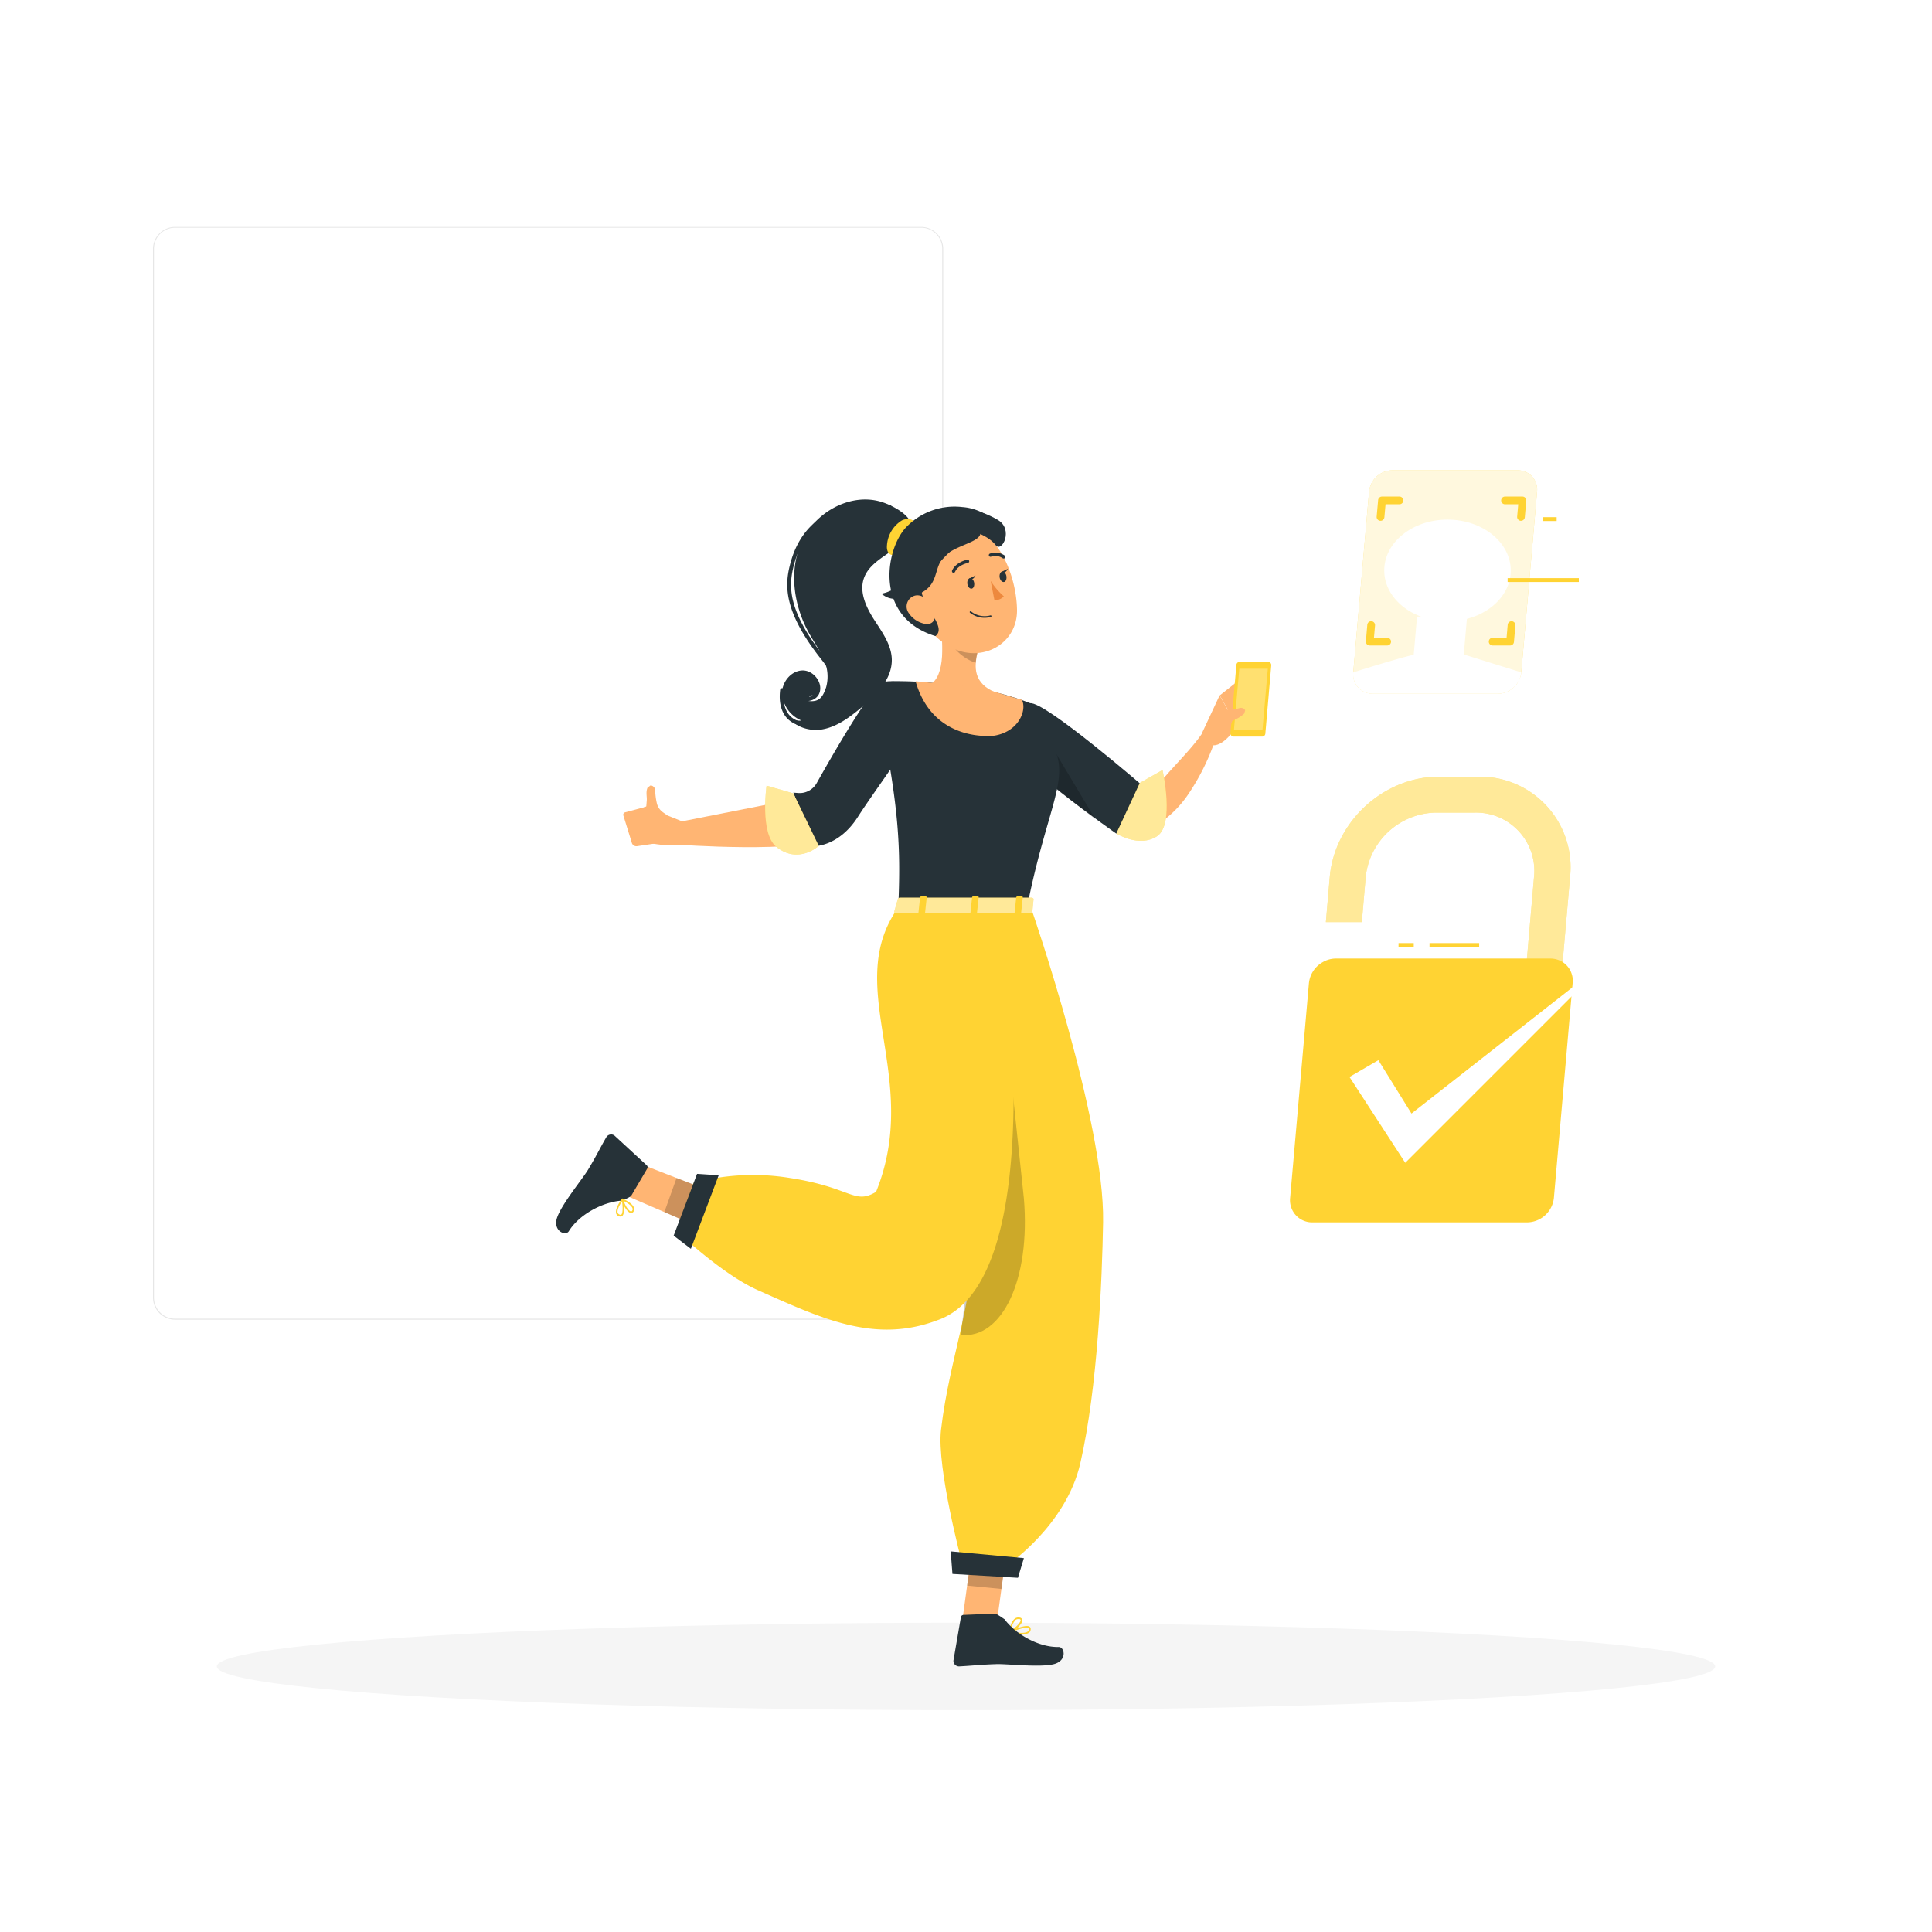 <svg class="animated" id="freepik_stories-authentication" xmlns="http://www.w3.org/2000/svg"
    viewBox="0 0 500 500" version="1.1" xmlns:xlink="http://www.w3.org/1999/xlink"
    xmlns:svgjs="http://svgjs.com/svgjs">
    <style>svg#freepik_stories-authentication:not(.animated) .animable {opacity:
        0;}svg#freepik_stories-authentication.animated #eljing04g44a {animation: 0.5s 1 forwards
        ease-out zoomIn;animation-delay: 0s;}svg#freepik_stories-authentication.animated
        #el6e1k8fy7a1g {animation: 0.5s 1 forwards ease-out zoomIn;animation-delay:
        0.009s;opacity: 0}svg#freepik_stories-authentication.animated #el5zg4mxb3rvt
        {animation: 0.5s 1 forwards ease-out zoomIn;animation-delay: 0.018s;opacity:
        0}svg#freepik_stories-authentication.animated #elmzhkw3pnza {animation: 0.5s 1 forwards
        ease-out zoomIn;animation-delay: 0.027s;opacity:
        0}svg#freepik_stories-authentication.animated #elnc58p619h9 {animation: 0.5s 1 forwards
        ease-out zoomIn;animation-delay: 0.036s;opacity:
        0}svg#freepik_stories-authentication.animated #el6sb5yheb2kn {animation: 0.5s 1 forwards
        ease-out zoomIn;animation-delay: 0.045s;opacity:
        0}svg#freepik_stories-authentication.animated #eltac4lx1eb6d {animation: 0.5s 1 forwards
        ease-out zoomIn;animation-delay: 0.054s;opacity:
        0}svg#freepik_stories-authentication.animated #elaj53qhlt14c {animation: 0.5s 1 forwards
        ease-out zoomIn;animation-delay: 0.062s;opacity:
        0}svg#freepik_stories-authentication.animated #elqwxx5r8jb1l {animation: 0.5s 1 forwards
        ease-out zoomIn;animation-delay: 0.071s;opacity:
        0}svg#freepik_stories-authentication.animated #eliqto3ioh0nd {animation: 0.5s 1 forwards
        ease-out zoomIn;animation-delay: 0.08s;opacity:
        0}svg#freepik_stories-authentication.animated #elvl87aei50we {animation: 0.5s 1 forwards
        ease-out zoomIn;animation-delay: 0.089s;opacity:
        0}svg#freepik_stories-authentication.animated #elsvxm15res8 {animation: 0.5s 1 forwards
        ease-out zoomIn;animation-delay: 0.098s;opacity:
        0}svg#freepik_stories-authentication.animated #el4dhp1s9b2za {animation: 0.5s 1 forwards
        ease-out zoomIn;animation-delay: 0.107s;opacity:
        0}svg#freepik_stories-authentication.animated #elr0qbvswkdy {animation: 0.5s 1 forwards
        ease-out zoomIn;animation-delay: 0.116s;opacity:
        0}svg#freepik_stories-authentication.animated #elhvnekeilyns {animation: 0.5s 1 forwards
        ease-out zoomIn;animation-delay: 0.125s;opacity:
        0}svg#freepik_stories-authentication.animated #elgmxznfo9ms {animation: 0.5s 1 forwards
        ease-out zoomIn;animation-delay: 0.134s;opacity:
        0}svg#freepik_stories-authentication.animated #el40wrfpg19n9 {animation: 0.5s 1 forwards
        ease-out zoomIn;animation-delay: 0.143s;opacity:
        0}svg#freepik_stories-authentication.animated #elmdxwgk50347 {animation: 0.5s 1 forwards
        ease-out zoomIn;animation-delay: 0.152s;opacity:
        0}svg#freepik_stories-authentication.animated #elhcl6ru2vb7 {animation: 0.5s 1 forwards
        ease-out zoomIn;animation-delay: 0.161s;opacity:
        0}svg#freepik_stories-authentication.animated #el5zsne9yg0t5 {animation: 0.5s 1 forwards
        ease-out zoomIn;animation-delay: 0.17s;opacity:
        0}svg#freepik_stories-authentication.animated #eljp923u3lmge {animation: 0.5s 1 forwards
        ease-out zoomIn;animation-delay: 0.179s;opacity:
        0}svg#freepik_stories-authentication.animated #elnqz65lb74uf {animation: 0.5s 1 forwards
        ease-out zoomIn;animation-delay: 0.188s;opacity:
        0}svg#freepik_stories-authentication.animated #elpco6labbxji {animation: 0.5s 1 forwards
        ease-out zoomIn;animation-delay: 0.196s;opacity:
        0}svg#freepik_stories-authentication.animated #eleg9m6njdnn {animation: 0.5s 1 forwards
        ease-out zoomIn;animation-delay: 0.205s;opacity:
        0}svg#freepik_stories-authentication.animated #elly4beh3vlp {animation: 0.5s 1 forwards
        ease-out zoomIn;animation-delay: 0.214s;opacity:
        0}svg#freepik_stories-authentication.animated #elb8s4mdz8g6e {animation: 0.5s 1 forwards
        ease-out zoomIn;animation-delay: 0.223s;opacity:
        0}svg#freepik_stories-authentication.animated #el2cmsgo95wu7 {animation: 0.5s 1 forwards
        ease-out zoomIn;animation-delay: 0.232s;opacity:
        0}svg#freepik_stories-authentication.animated #el9fv4m15ycdo {animation: 0.5s 1 forwards
        ease-out zoomIn;animation-delay: 0.241s;opacity:
        0}svg#freepik_stories-authentication.animated #elhm8nbnbl25r {animation: 0.5s 1 forwards
        ease-out zoomIn;animation-delay: 0.25s;opacity:
        0}svg#freepik_stories-authentication.animated #elzhjskz0rj9n {animation: 0.5s 1 forwards
        ease-out zoomIn;animation-delay: 0.259s;opacity:
        0}svg#freepik_stories-authentication.animated #elljuwih7xof {animation: 0.5s 1 forwards
        ease-out zoomIn;animation-delay: 0.268s;opacity:
        0}svg#freepik_stories-authentication.animated #elcrz1t0yxnca {animation: 0.5s 1 forwards
        ease-out zoomIn;animation-delay: 0.277s;opacity:
        0}svg#freepik_stories-authentication.animated #elvy1oa4f03md {animation: 0.5s 1 forwards
        ease-out zoomIn;animation-delay: 0.286s;opacity:
        0}svg#freepik_stories-authentication.animated #elbikjyz0h3xq {animation: 0.5s 1 forwards
        ease-out zoomIn;animation-delay: 0.295s;opacity:
        0}svg#freepik_stories-authentication.animated #el5mr5hqbub9u {animation: 0.5s 1 forwards
        ease-out zoomIn;animation-delay: 0.304s;opacity:
        0}svg#freepik_stories-authentication.animated #elqxvzgvaizs {animation: 0.5s 1 forwards
        ease-out zoomIn;animation-delay: 0.312s;opacity:
        0}svg#freepik_stories-authentication.animated #elsnj6oybhl5 {animation: 0.5s 1 forwards
        ease-out zoomIn;animation-delay: 0.321s;opacity:
        0}svg#freepik_stories-authentication.animated #el77sst91xb76 {animation: 0.5s 1 forwards
        ease-out zoomIn;animation-delay: 0.33s;opacity:
        0}svg#freepik_stories-authentication.animated #el8je19usmnyk {animation: 0.5s 1 forwards
        ease-out zoomIn;animation-delay: 0.339s;opacity:
        0}svg#freepik_stories-authentication.animated #el2qmckult7cn {animation: 0.5s 1 forwards
        ease-out zoomIn;animation-delay: 0.348s;opacity:
        0}svg#freepik_stories-authentication.animated #elv3obg8tfax9 {animation: 0.5s 1 forwards
        ease-out zoomIn;animation-delay: 0.357s;opacity:
        0}svg#freepik_stories-authentication.animated #elb98va7uj2i5 {animation: 0.5s 1 forwards
        ease-out zoomIn;animation-delay: 0.366s;opacity:
        0}svg#freepik_stories-authentication.animated #el0d1c63425j9q {animation: 0.5s 1 forwards
        ease-out zoomIn;animation-delay: 0.375s;opacity:
        0}svg#freepik_stories-authentication.animated #el2zerns3ioaf {animation: 0.5s 1 forwards
        ease-out zoomIn;animation-delay: 0.384s;opacity:
        0}svg#freepik_stories-authentication.animated #eloqeqvps8km {animation: 0.5s 1 forwards
        ease-out zoomIn;animation-delay: 0.393s;opacity:
        0}svg#freepik_stories-authentication.animated #el0hyp03rps8b9 {animation: 0.5s 1 forwards
        ease-out zoomIn;animation-delay: 0.402s;opacity:
        0}svg#freepik_stories-authentication.animated #el9z00qsy8n1g {animation: 0.5s 1 forwards
        ease-out zoomIn;animation-delay: 0.411s;opacity:
        0}svg#freepik_stories-authentication.animated #elpox9dlxfi2o {animation: 0.5s 1 forwards
        ease-out zoomIn;animation-delay: 0.42s;opacity:
        0}svg#freepik_stories-authentication.animated #elz4b3olgfmye {animation: 0.5s 1 forwards
        ease-out zoomIn;animation-delay: 0.429s;opacity:
        0}svg#freepik_stories-authentication.animated #eloixd9cg45m {animation: 0.5s 1 forwards
        ease-out zoomIn;animation-delay: 0.438s;opacity:
        0}svg#freepik_stories-authentication.animated #elwl7syll7fn {animation: 0.5s 1 forwards
        ease-out zoomIn;animation-delay: 0.446s;opacity:
        0}svg#freepik_stories-authentication.animated #eliwokj9mamod {animation: 0.5s 1 forwards
        ease-out zoomIn;animation-delay: 0.455s;opacity:
        0}svg#freepik_stories-authentication.animated #ellb6w7uk3qi {animation: 0.5s 1 forwards
        ease-out zoomIn;animation-delay: 0.464s;opacity:
        0}svg#freepik_stories-authentication.animated #elxy73p1xz2xb {animation: 0.5s 1 forwards
        ease-out zoomIn;animation-delay: 0.473s;opacity:
        0}svg#freepik_stories-authentication.animated #el421zdzauuoc {animation: 0.5s 1 forwards
        ease-out zoomIn;animation-delay: 0.482s;opacity:
        0}svg#freepik_stories-authentication.animated #el5i5ztnspzq {animation: 0.5s 1 forwards
        ease-out zoomIn;animation-delay: 0.491s;opacity:
        0}svg#freepik_stories-authentication.animated #freepik--background-complete--inject-12
        {animation: 0.5s 1 forwards ease-out zoomIn;animation-delay:
        0s;}svg#freepik_stories-authentication.animated #freepik--Fingerprint--inject-12 {animation:
        1s 1 forwards cubic-bezier(.36,-0.01,.5,1.38) zoomOut,6s Infinite linear
        spin;animation-delay: 1.5s,4.5s;opacity: 0}svg#freepik_stories-authentication.animated
        #elj6vjvpzmom {animation: 1s 1 forwards cubic-bezier(.36,-0.01,.5,1.38)
        slideUp;animation-delay: 0.5s;opacity: 0}svg#freepik_stories-authentication.animated
        #el2tmi33pw4b3 {animation: 1s 1 forwards cubic-bezier(.36,-0.01,.5,1.38)
        slideUp;animation-delay: 0.1s;opacity: 0}svg#freepik_stories-authentication.animated
        #eldp4a04iyvai {animation: 1s 1 forwards cubic-bezier(.36,-0.01,.5,1.38)
        slideUp;animation-delay: 0.2s;opacity: 0}svg#freepik_stories-authentication.animated
        #el1c32s94nolo {animation: 1s 1 forwards cubic-bezier(.36,-0.01,.5,1.38)
        slideUp;animation-delay: 0.3s;opacity:
        0}svg#freepik_stories-authentication.animated #el2n9ecavvs6g {animation: 1s 1 forwards
        cubic-bezier(.36,-0.01,.5,1.38) slideUp;animation-delay: 0.4s;opacity:
        0}svg#freepik_stories-authentication.animated #elsg0nlm8b1cb {animation: 1s 1 forwards
        cubic-bezier(.36,-0.01,.5,1.38) slideUp;animation-delay: 0.5s;opacity:
        0}svg#freepik_stories-authentication.animated #eldchl8ym2jo {animation: 1s 1 forwards
        cubic-bezier(.36,-0.01,.5,1.38) slideUp;animation-delay: 0.6s;opacity:
        0}svg#freepik_stories-authentication.animated #elz2d4bij65fj {animation: 1s 1 forwards
        cubic-bezier(.36,-0.01,.5,1.38) slideUp;animation-delay: 0.7s;opacity:
        0}svg#freepik_stories-authentication.animated #elbi271ca4nz9 {animation: 1s 1 forwards
        cubic-bezier(.36,-0.01,.5,1.38) slideUp;animation-delay: 0.8s;opacity:
        0}svg#freepik_stories-authentication.animated #eljwcd4ngp88 {animation: 1s 1 forwards
        cubic-bezier(.36,-0.01,.5,1.38) slideUp;animation-delay: 0.9s;opacity:
        0}svg#freepik_stories-authentication.animated #freepik--verification-code--inject-12
        {animation: 1s 1 forwards cubic-bezier(.36,-0.01,.5,1.38) slideUp,1.5s Infinite linear
        wind;animation-delay: 0.5s,1.5s;opacity: 0}svg#freepik_stories-authentication.animated
        #freepik--face-recognition--inject-12 {animation: 1s 1 forwards
        cubic-bezier(.36,-0.01,.5,1.38) slideUp,1.5s Infinite linear wind;animation-delay:
        0s,1s;}svg#freepik_stories-authentication.animated #freepik--Verified--inject-12 {animation:
        1.5s Infinite linear heartbeat;animation-delay:
        0s;}svg#freepik_stories-authentication.animated #elor4nx0t4yaa {animation: 1s 1 forwards
        cubic-bezier(.36,-0.01,.5,1.38) fadeIn;animation-delay: 1.0s;opacity:
        0}svg#freepik_stories-authentication.animated #el8gx59i8ullm {animation: 1s 1 forwards
        cubic-bezier(.36,-0.01,.5,1.38) fadeIn;animation-delay: 0.059s;opacity:
        0}svg#freepik_stories-authentication.animated #eldke3oi442k6 {animation: 1s 1 forwards
        cubic-bezier(.36,-0.01,.5,1.38) fadeIn;animation-delay: 0.118s;opacity:
        0}svg#freepik_stories-authentication.animated #el7u6kcwfpt1 {animation: 1s 1 forwards
        cubic-bezier(.36,-0.01,.5,1.38) fadeIn;animation-delay: 0.176s;opacity:
        0}svg#freepik_stories-authentication.animated #el45tl21pw879 {animation: 1s 1 forwards
        cubic-bezier(.36,-0.01,.5,1.38) fadeIn;animation-delay: 0.235s;opacity:
        0}svg#freepik_stories-authentication.animated #elz0eoje2vwgt {animation: 1s 1 forwards
        cubic-bezier(.36,-0.01,.5,1.38) fadeIn;animation-delay: 0.294s;opacity:
        0}svg#freepik_stories-authentication.animated #el9ibxixqcspi {animation: 1s 1 forwards
        cubic-bezier(.36,-0.01,.5,1.38) fadeIn;animation-delay: 0.353s;opacity:
        0}svg#freepik_stories-authentication.animated #elu3psl1rwdv {animation: 1s 1 forwards
        cubic-bezier(.36,-0.01,.5,1.38) fadeIn;animation-delay: 0.412s;opacity:
        0}svg#freepik_stories-authentication.animated #elgpueie5ej59 {animation: 1s 1 forwards
        cubic-bezier(.36,-0.01,.5,1.38) fadeIn;animation-delay: 0.471s;opacity:
        0}svg#freepik_stories-authentication.animated #elelnewt1cejk {animation: 1s 1 forwards
        cubic-bezier(.36,-0.01,.5,1.38) fadeIn;animation-delay: 0.529s;opacity:
        0}svg#freepik_stories-authentication.animated #el0tr1d65hvhr {animation: 1s 1 forwards
        cubic-bezier(.36,-0.01,.5,1.38) fadeIn;animation-delay: 0.588s;opacity:
        0}svg#freepik_stories-authentication.animated #el765878w4qd9 {animation: 1s 1 forwards
        cubic-bezier(.36,-0.01,.5,1.38) fadeIn;animation-delay: 0.647s;opacity:
        0}svg#freepik_stories-authentication.animated #eleogw5ifvkzm {animation: 1s 1 forwards
        cubic-bezier(.36,-0.01,.5,1.38) fadeIn;animation-delay: 0.706s;opacity:
        0}svg#freepik_stories-authentication.animated #el61pyjd32gsl {animation: 1s 1 forwards
        cubic-bezier(.36,-0.01,.5,1.38) fadeIn;animation-delay: 0.765s;opacity:
        0}svg#freepik_stories-authentication.animated #el5llfctgk7lo {animation: 1s 1 forwards
        cubic-bezier(.36,-0.01,.5,1.38) fadeIn;animation-delay: 0.824s;opacity:
        0}svg#freepik_stories-authentication.animated #elsn66ncxmmn {animation: 1s 1 forwards
        cubic-bezier(.36,-0.01,.5,1.38) fadeIn;animation-delay: 0.882s;opacity:
        0}svg#freepik_stories-authentication.animated #elof24lhre9 {animation: 1s 1 forwards
        cubic-bezier(.36,-0.01,.5,1.38) fadeIn;animation-delay: 0.941s;opacity:
        0}svg#freepik_stories-authentication.animated #freepik--eye-scan--inject-12 {animation: 1s 1
        forwards cubic-bezier(.36,-0.01,.5,1.38) fadeIn;animation-delay: 1.0s;opacity: 0} @keyframes
        zoomIn { 0% { opacity: 0; transform: scale(0.5); } 100% { opacity: 1; transform: scale(1); }
        } @keyframes zoomOut { 0% { opacity: 0; transform: scale(1.5); } 100% { opacity: 1;
        transform: scale(1); } } @keyframes spin { from { transform: rotate(0); } to { transform:
        rotate(360deg); } } @keyframes slideUp { 0% { opacity: 0; transform: translateY(30px); }
        100% { opacity: 1; transform: inherit; } } @keyframes wind { 0% { transform: rotate( 0deg );
        } 25% { transform: rotate( 1deg ); } 75% { transform: rotate( -1deg ); } } @keyframes
        heartbeat { 0% { transform: scale(1); } 10% { transform: scale(1.1); } 30% { transform:
        scale(1); } 40% { transform: scale(1); } 50% { transform: scale(1.1); } 60% { transform:
        scale(1); } 100% { transform: scale(1); } } @keyframes fadeIn { 0% { opacity: 0; } 100% {
        opacity: 1; } } </style>
    <g id="freepik--background-complete--inject-12" class="animable"
        style="transform-origin: 251.965px 240.575px;">
        <path
            d="M238.4,341.53H45.31a5.72,5.72,0,0,1-5.71-5.71V64.39a5.72,5.72,0,0,1,5.71-5.66H238.4a5.71,5.71,0,0,1,5.7,5.71h0V335.82A5.71,5.71,0,0,1,238.4,341.53ZM45.31,58.93a5.47,5.47,0,0,0-5.46,5.46V335.82a5.47,5.47,0,0,0,5.46,5.46H238.4a5.46,5.46,0,0,0,5.45-5.46V64.39a5.46,5.46,0,0,0-5.45-5.46Z"
            style="fill: rgb(230, 230, 230); transform-origin: 141.85px 200.13px;" id="eljing04g44a"
            class="animable"></path>
        <path
            d="M454.7,341.53H261.6a5.71,5.71,0,0,1-5.7-5.71V64.39a5.71,5.71,0,0,1,5.7-5.66H454.7a5.71,5.71,0,0,1,5.7,5.66V335.82A5.71,5.71,0,0,1,454.7,341.53ZM261.6,58.93a5.46,5.46,0,0,0-5.45,5.46V335.82a5.46,5.46,0,0,0,5.45,5.46H454.7a5.48,5.48,0,0,0,5.47-5.46V64.39a5.48,5.48,0,0,0-5.47-5.46Z"
            style="fill: rgb(230, 230, 230); transform-origin: 358.15px 200.13px;"
            id="el6e1k8fy7a1g" class="animable"></path>
        <path
            d="M207.75,197.46,206.38,315c-4.84,39.11-74.17,70.16-74.17,70.16S62.87,354.14,58,315L56.59,197.46l74.1-24.39Z"
            style="fill: rgb(245, 245, 245); transform-origin: 132.17px 279.115px;"
            id="el5zg4mxb3rvt" class="animable"></path>
        <path
            d="M198.08,204.9l-1.19,105.54c-4.22,34.11-64.69,61.19-64.69,61.19s-60.47-27.08-64.68-61.19L66.25,204.9l64.63-21.27Z"
            style="fill: rgb(224, 224, 224); transform-origin: 132.165px 277.63px;"
            id="elmzhkw3pnza" class="animable"></path>
        <path
            d="M193.84,211.56l-1.12,96.89c-4,32-60.65,57.36-60.65,57.36s-56.69-25.39-60.64-57.36l-1.19-96.89,60.59-19.94Z"
            style="fill: none; stroke: rgb(255, 255, 255); stroke-linecap: round; stroke-linejoin: round; stroke-width: 3px; stroke-dasharray: 0, 33; transform-origin: 132.04px 278.715px;"
            id="elnc58p619h9" class="animable"></path>
        <rect x="306.94" y="157.79" width="133.38" height="234.04"
            style="fill: rgb(245, 245, 245); transform-origin: 373.63px 274.81px;"
            id="el6sb5yheb2kn" class="animable"></rect>
        <rect x="316.8" y="166.99" width="113.85" height="224.84"
            style="fill: rgb(224, 224, 224); transform-origin: 373.725px 279.41px;"
            id="eltac4lx1eb6d" class="animable"></rect>
        <path
            d="M320,392.83a1.43,1.43,0,0,1-.58-.12,1.39,1.39,0,0,1-.48-.32,1.33,1.33,0,0,1-.33-.49,1.56,1.56,0,0,1-.11-.57,1.5,1.5,0,0,1,1.79-1.47l.28.08.26.14a2.11,2.11,0,0,1,.23.19,1,1,0,0,1,.18.23,1.08,1.08,0,0,1,.14.26,1.31,1.31,0,0,1,.09.28,1.36,1.36,0,0,1,0,.29,1.39,1.39,0,0,1-.12.57,1.43,1.43,0,0,1-.32.49A1.52,1.52,0,0,1,320,392.83Z"
            style="fill: rgb(255, 255, 255); transform-origin: 319.989px 391.331px;"
            id="elaj53qhlt14c" class="animable"></path>
        <path
            d="M318.48,354.49A1.5,1.5,0,0,1,320,353h0a1.5,1.5,0,0,1,1.5,1.5h0A1.5,1.5,0,0,1,320,356h0A1.5,1.5,0,0,1,318.48,354.49Zm0-36.83a1.5,1.5,0,0,1,1.5-1.5h0a1.5,1.5,0,0,1,1.5,1.5h0a1.5,1.5,0,0,1-1.5,1.5h0A1.5,1.5,0,0,1,318.48,317.66Zm0-36.84a1.5,1.5,0,0,1,1.5-1.5h0a1.5,1.5,0,0,1,1.5,1.5h0a1.5,1.5,0,0,1-1.5,1.5h0A1.5,1.5,0,0,1,318.48,280.82Zm0-36.84a1.5,1.5,0,0,1,1.5-1.5h0a1.5,1.5,0,0,1,1.5,1.5h0a1.5,1.5,0,0,1-1.5,1.5h0A1.5,1.5,0,0,1,318.48,244Zm0-36.83a1.5,1.5,0,0,1,1.5-1.5h0a1.5,1.5,0,0,1,1.5,1.5h0a1.5,1.5,0,0,1-1.5,1.5h0A1.5,1.5,0,0,1,318.48,207.15Z"
            style="fill: rgb(255, 255, 255); transform-origin: 319.99px 280.825px;"
            id="elqwxx5r8jb1l" class="animable"></path>
        <path
            d="M320,171.81a1.48,1.48,0,0,1-1.06-.44,1.06,1.06,0,0,1-.19-.23,2,2,0,0,1-.14-.25,1,1,0,0,1-.08-.29,1.36,1.36,0,0,1,0-.29,1.52,1.52,0,0,1,.44-1.06,1.37,1.37,0,0,1,.22-.19,1.26,1.26,0,0,1,.26-.13,1.52,1.52,0,0,1,.28-.09,1.47,1.47,0,0,1,.59,0,1.52,1.52,0,0,1,.28.09,1.26,1.26,0,0,1,.26.13,2.11,2.11,0,0,1,.23.19,1.52,1.52,0,0,1,.44,1.06,1.36,1.36,0,0,1,0,.29,1.61,1.61,0,0,1-.09.29,1.23,1.23,0,0,1-.14.25,1,1,0,0,1-.18.23A1.52,1.52,0,0,1,320,171.81Z"
            style="fill: rgb(255, 255, 255); transform-origin: 320.03px 170.31px;"
            id="eliqto3ioh0nd" class="animable"></path>
        <path
            d="M389.88,170.31a1.5,1.5,0,0,1,1.5-1.5h0a1.5,1.5,0,0,1,1.5,1.5h0a1.5,1.5,0,0,1-1.5,1.5h0A1.5,1.5,0,0,1,389.88,170.31Zm-35.7,0a1.5,1.5,0,0,1,1.5-1.5h0a1.5,1.5,0,0,1,1.5,1.5h0a1.5,1.5,0,0,1-1.5,1.5h0A1.5,1.5,0,0,1,354.18,170.31Z"
            style="fill: rgb(255, 255, 255); transform-origin: 373.53px 170.31px;"
            id="elvl87aei50we" class="animable"></path>
        <path
            d="M427.08,171.81a1.43,1.43,0,0,1-.29,0l-.28-.08-.26-.14a2.11,2.11,0,0,1-.23-.19,1.5,1.5,0,0,1-.44-1.06,1.52,1.52,0,0,1,.44-1.06,1.3,1.3,0,0,1,.23-.18.94.94,0,0,1,.26-.14,1.31,1.31,0,0,1,.28-.09,1.47,1.47,0,0,1,.59,0l.28.09a.89.89,0,0,1,.25.14,1,1,0,0,1,.23.18,1.52,1.52,0,0,1,.44,1.06,1.5,1.5,0,0,1-.44,1.06,1.45,1.45,0,0,1-.23.19,2,2,0,0,1-.25.14l-.28.08A1.53,1.53,0,0,1,427.08,171.81Z"
            style="fill: rgb(255, 255, 255); transform-origin: 427.08px 170.329px;"
            id="elsvxm15res8" class="animable"></path>
        <path
            d="M425.58,354.49a1.5,1.5,0,0,1,1.5-1.5h0a1.5,1.5,0,0,1,1.5,1.5h0a1.5,1.5,0,0,1-1.5,1.5h0A1.5,1.5,0,0,1,425.58,354.49Zm0-36.83a1.5,1.5,0,0,1,1.5-1.5h0a1.5,1.5,0,0,1,1.5,1.5h0a1.5,1.5,0,0,1-1.5,1.5h0A1.5,1.5,0,0,1,425.58,317.66Zm0-36.84a1.5,1.5,0,0,1,1.5-1.5h0a1.5,1.5,0,0,1,1.5,1.5h0a1.5,1.5,0,0,1-1.5,1.5h0A1.5,1.5,0,0,1,425.58,280.82Zm0-36.84a1.5,1.5,0,0,1,1.5-1.5h0a1.5,1.5,0,0,1,1.5,1.5h0a1.5,1.5,0,0,1-1.5,1.5h0A1.5,1.5,0,0,1,425.58,244Zm0-36.83a1.5,1.5,0,0,1,1.5-1.5h0a1.5,1.5,0,0,1,1.5,1.5h0a1.5,1.5,0,0,1-1.5,1.5h0A1.5,1.5,0,0,1,425.58,207.15Z"
            style="fill: rgb(255, 255, 255); transform-origin: 427.08px 280.82px;"
            id="el4dhp1s9b2za" class="animable"></path>
        <path
            d="M427.08,392.83a1.5,1.5,0,0,1-1.06-2.56,2.11,2.11,0,0,1,.23-.19l.26-.14.28-.08a1.47,1.47,0,0,1,.59,0l.28.08a2,2,0,0,1,.25.14,1.45,1.45,0,0,1,.23.19,1.5,1.5,0,0,1,.44,1.06,1.46,1.46,0,0,1-.44,1.06A1.5,1.5,0,0,1,427.08,392.83Z"
            style="fill: rgb(255, 255, 255); transform-origin: 427.081px 391.33px;"
            id="elr0qbvswkdy" class="animable"></path>
        <rect x="53.79" y="392.21" width="41.21" height="0.25"
            style="fill: rgb(224, 224, 224); transform-origin: 74.395px 392.335px;"
            id="elhvnekeilyns" class="animable"></rect>
        <rect x="137.67" y="390.21" width="41.33" height="0.25"
            style="fill: rgb(224, 224, 224); transform-origin: 158.335px 390.335px;"
            id="elgmxznfo9ms" class="animable"></rect>
        <rect x="222.78" y="390.21" width="10" height="0.25"
            style="fill: rgb(224, 224, 224); transform-origin: 227.78px 390.335px;"
            id="el40wrfpg19n9" class="animable"></rect>
        <rect x="86.58" y="398.75" width="46.25" height="0.25"
            style="fill: rgb(224, 224, 224); transform-origin: 109.705px 398.875px;"
            id="elmdxwgk50347" class="animable"></rect>
        <rect x="271.2" y="392.08" width="21.6" height="0.25"
            style="fill: rgb(224, 224, 224); transform-origin: 282px 392.205px;" id="elhcl6ru2vb7"
            class="animable"></rect>
        <rect x="301.7" y="392.08" width="27.93" height="0.25"
            style="fill: rgb(224, 224, 224); transform-origin: 315.665px 392.205px;"
            id="el5zsne9yg0t5" class="animable"></rect>
        <rect x="401.89" y="396.31" width="62.44" height="0.25"
            style="fill: rgb(224, 224, 224); transform-origin: 433.11px 396.435px;"
            id="eljp923u3lmge" class="animable"></rect>
        <polygon points="233.41 87.65 187.34 87.65 189.86 58.94 235.92 58.94 233.41 87.65"
            style="fill: rgb(235, 235, 235); transform-origin: 211.63px 73.295px;"
            id="elnqz65lb74uf" class="animable"></polygon>
        <polygon
            points="234.34 55.04 233.08 70.03 231.82 88.05 187.52 88.05 190.04 55.04 234.34 55.04"
            style="fill: rgb(250, 250, 250); transform-origin: 210.93px 71.545px;"
            id="elpco6labbxji" class="animable"></polygon>
        <polygon
            points="230.11 58.94 232.62 87.65 186.56 87.65 184.04 58.94 187.96 58.94 189.32 56.78 201.73 56.78 203.51 58.94 230.11 58.94"
            style="fill: rgb(224, 224, 224); transform-origin: 208.33px 72.215px;" id="eleg9m6njdnn"
            class="animable"></polygon>
        <rect x="255.79" y="94.06" width="49.02" height="49.02"
            style="fill: rgb(235, 235, 235); transform-origin: 280.3px 118.57px;" id="elly4beh3vlp"
            class="animable"></rect>
        <rect x="304.81" y="94.06" width="1.25" height="49.02"
            style="fill: rgb(224, 224, 224); transform-origin: 305.435px 118.57px;"
            id="elb8s4mdz8g6e" class="animable"></rect>
        <rect x="260.31" y="98.6" width="39.96" height="39.96"
            style="fill: rgb(245, 245, 245); transform-origin: 280.29px 118.58px;"
            id="el2cmsgo95wu7" class="animable"></rect>
        <rect x="260.32" y="98.6" width="0.37" height="39.96"
            style="fill: rgb(224, 224, 224); transform-origin: 260.505px 118.58px;"
            id="el9fv4m15ycdo" class="animable"></rect>
        <ellipse cx="280.67" cy="114.43" rx="7.79" ry="9.92"
            style="fill: rgb(224, 224, 224); transform-origin: 280.67px 114.43px;"
            id="elhm8nbnbl25r" class="animable"></ellipse>
        <g id="elzhjskz0rj9n">
            <rect x="276.6" y="121.15" width="8.21" height="8.21"
                style="fill: rgb(224, 224, 224); transform-origin: 280.705px 125.255px; transform: rotate(180deg);"
                class="animable"></rect>
        </g>
        <g id="elljuwih7xof">
            <path
                d="M265.4,126.12h30.08a0,0,0,0,1,0,0v2.8a9.64,9.64,0,0,1-9.64,9.64H275a9.64,9.64,0,0,1-9.64-9.64v-2.8A0,0,0,0,1,265.4,126.12Z"
                style="fill: rgb(224, 224, 224); transform-origin: 280.42px 132.34px; transform: rotate(180deg);"
                class="animable"></path>
        </g>
        <path
            d="M264.64,121.88c0,1.63,3,3,3,3s3-1.33,3-3c0-.78-1.08-1.22-1.79-1A2.18,2.18,0,0,0,267.6,122a3.87,3.87,0,0,0-1.47-1.2A1.12,1.12,0,0,0,264.64,121.88Z"
            style="fill: rgb(224, 224, 224); transform-origin: 267.64px 122.809px;"
            id="elcrz1t0yxnca" class="animable"></path>
        <path
            d="M291.26,114.59c0,2.15,3.89,3.89,3.89,3.89s3.89-1.74,3.89-3.89c0-1-1.44-1.59-2.35-1.33a2.84,2.84,0,0,0-1.54,1.48,5.26,5.26,0,0,0-1.93-1.58A1.47,1.47,0,0,0,291.26,114.59Z"
            style="fill: rgb(224, 224, 224); transform-origin: 295.15px 115.778px;"
            id="elvy1oa4f03md" class="animable"></path>
        <path
            d="M205.71,359.32c.46,2.89,2.55,5.38,2.71,8.3.13,2.29-.94,4.44-1.47,6.67s-.27,5,1.68,6.18a4.48,4.48,0,0,0,4.52-.27,10.26,10.26,0,0,0,3.15-3.49,32.46,32.46,0,0,0,4.85-16.48c0-2.45-.25-5.05-1.69-7C215,347,204.57,352.12,205.71,359.32Z"
            style="fill: rgb(245, 245, 245); transform-origin: 213.387px 365.694px;"
            id="elbikjyz0h3xq" class="animable"></path>
        <path
            d="M202,351.67a3.2,3.2,0,0,0,1.61.95,2.32,2.32,0,0,0,2.21-.43,2.61,2.61,0,0,0,.5-2.11,5,5,0,0,0-.91-2.56,2.78,2.78,0,0,0-2.36-1.15,2,2,0,0,0-1.82,1.74A6.11,6.11,0,0,0,202,351.67Z"
            style="fill: rgb(245, 245, 245); transform-origin: 203.788px 349.551px;"
            id="el5mr5hqbub9u" class="animable"></path>
        <path
            d="M210.31,345.66a1.92,1.92,0,0,0-1.94-.85,1.87,1.87,0,0,0-1.44,1.54,5.54,5.54,0,0,0,0,.73,5.82,5.82,0,0,0,.13,1.17,2.27,2.27,0,0,0,.51,1,2.39,2.39,0,0,0,1.25.64,1.86,1.86,0,0,0,1.67-.42,2.35,2.35,0,0,0,.52-1.75A3.72,3.72,0,0,0,210.31,345.66Z"
            style="fill: rgb(245, 245, 245); transform-origin: 208.971px 347.362px;"
            id="elqxvzgvaizs" class="animable"></path>
        <path
            d="M214.94,345.41a1.43,1.43,0,0,0-1.75-.66,2.08,2.08,0,0,0-1.24,1.51c0,.22-.06.44-.07.66A4.28,4.28,0,0,0,212,348a1.65,1.65,0,0,0,.52.9,1.84,1.84,0,0,0,1,.42,1.66,1.66,0,0,0,1.33-.43,2.41,2.41,0,0,0,.6-1.6A3,3,0,0,0,214.94,345.41Z"
            style="fill: rgb(245, 245, 245); transform-origin: 213.668px 346.997px;"
            id="elsnj6oybhl5" class="animable"></path>
        <path
            d="M219.07,346.37c-.49-.73-1-.78-1.56-.47a2.63,2.63,0,0,0-1,1.49,3.64,3.64,0,0,0-.12.59,3.1,3.1,0,0,0,0,1,1.27,1.27,0,0,0,.52.79,1.35,1.35,0,0,0,.83.2,1.61,1.61,0,0,0,1-.47,2.57,2.57,0,0,0,.67-1.43A2.41,2.41,0,0,0,219.07,346.37Z"
            style="fill: rgb(245, 245, 245); transform-origin: 217.897px 347.847px;"
            id="el77sst91xb76" class="animable"></path>
        <path
            d="M219.88,350.42a1.6,1.6,0,0,0,0,.72.75.75,0,0,0,.43.56,1.06,1.06,0,0,0,1.1-.42,2.57,2.57,0,0,0,.63-1.08,1.57,1.57,0,0,0-.15-1.22C221,347.53,220,349.7,219.88,350.42Z"
            style="fill: rgb(245, 245, 245); transform-origin: 220.97px 350.109px;"
            id="el8je19usmnyk" class="animable"></path>
        <path d="M220.69,426.11c.67-2.36,1.06-4.95.17-7.24-2.75-7.13-14.11-4.86-14.86,2.4Z"
            style="fill: rgb(245, 245, 245); transform-origin: 213.689px 420.322px;"
            id="el2qmckult7cn" class="animable"></path>
        <path
            d="M204.42,412.93a3.19,3.19,0,0,0,1.32,1.33,2.31,2.31,0,0,0,2.24.15,2.63,2.63,0,0,0,1-1.91,5,5,0,0,0-.22-2.7,2.81,2.81,0,0,0-2-1.73,2,2,0,0,0-2.2,1.21A6.17,6.17,0,0,0,204.42,412.93Z"
            style="fill: rgb(245, 245, 245); transform-origin: 206.641px 411.335px;"
            id="elv3obg8tfax9" class="animable"></path>
        <path
            d="M214,409.24a1.94,1.94,0,0,0-1.66-1.32,1.89,1.89,0,0,0-1.79,1.12,5.78,5.78,0,0,0-.22.7,5.51,5.51,0,0,0-.18,1.16,2.2,2.2,0,0,0,.23,1.13,2.42,2.42,0,0,0,1,.93,1.82,1.82,0,0,0,1.71,0,2.36,2.36,0,0,0,1-1.55A3.84,3.84,0,0,0,214,409.24Z"
            style="fill: rgb(245, 245, 245); transform-origin: 212.175px 410.546px;"
            id="elb98va7uj2i5" class="animable"></path>
        <path
            d="M218.5,410.19A1.44,1.44,0,0,0,217,409.1a2.11,2.11,0,0,0-1.59,1.15,6.44,6.44,0,0,0-.24.61,4.07,4.07,0,0,0-.2,1.05,1.69,1.69,0,0,0,.26,1,1.81,1.81,0,0,0,.9.67,1.64,1.64,0,0,0,1.4-.08,2.4,2.4,0,0,0,1-1.38A3,3,0,0,0,218.5,410.19Z"
            style="fill: rgb(245, 245, 245); transform-origin: 216.821px 411.398px;"
            id="el0d1c63425j9q" class="animable"></path>
        <path
            d="M222.24,412.18c-.28-.84-.81-1-1.38-.86a2.66,2.66,0,0,0-1.38,1.17,5.42,5.42,0,0,0-.27.54,3.07,3.07,0,0,0-.22.94,1.28,1.28,0,0,0,.29.89,1.33,1.33,0,0,0,.75.41,1.55,1.55,0,0,0,1.09-.19,2.58,2.58,0,0,0,1-1.21A2.4,2.4,0,0,0,222.24,412.18Z"
            style="fill: rgb(245, 245, 245); transform-origin: 220.664px 413.287px;"
            id="el2zerns3ioaf" class="animable"></path>
        <path
            d="M222,416.3a1.58,1.58,0,0,0-.21.69.77.77,0,0,0,.27.65,1.06,1.06,0,0,0,1.17-.12,2.68,2.68,0,0,0,.89-.88,1.59,1.59,0,0,0,.17-1.22C223.77,413.79,222.32,415.65,222,416.3Z"
            style="fill: rgb(245, 245, 245); transform-origin: 223.065px 416.265px;"
            id="eloqeqvps8km" class="animable"></path>
        <path
            d="M181.27,383.66c.37,2.91-1,5.88-.3,8.73.51,2.23,2.14,4,3.26,6s1.65,4.72.09,6.4a4.46,4.46,0,0,1-4.41,1,10.49,10.49,0,0,1-4-2.49,32.45,32.45,0,0,1-9.22-14.49c-.72-2.35-1.16-4.92-.32-7.23C169,374.39,180.38,376.43,181.27,383.66Z"
            style="fill: rgb(245, 245, 245); transform-origin: 175.603px 391.552px;"
            id="el0hyp03rps8b9" class="animable"></path>
        <path
            d="M182.68,375.3a3.15,3.15,0,0,1-1.28,1.35,2.29,2.29,0,0,1-2.24.2,2.59,2.59,0,0,1-1.07-1.89,5.09,5.09,0,0,1,.16-2.71,2.81,2.81,0,0,1,2-1.76,2,2,0,0,1,2.23,1.16C182.76,372.58,183.11,374.39,182.68,375.3Z"
            style="fill: rgb(245, 245, 245); transform-origin: 180.429px 373.752px;"
            id="el9z00qsy8n1g" class="animable"></path>
        <path
            d="M173.07,371.81a1.94,1.94,0,0,1,1.63-1.36,1.89,1.89,0,0,1,1.81,1.09,5,5,0,0,1,.24.69,5.42,5.42,0,0,1,.2,1.15,2.14,2.14,0,0,1-.21,1.14,2.34,2.34,0,0,1-1,1,1.82,1.82,0,0,1-1.71.07,2.36,2.36,0,0,1-1-1.54A3.72,3.72,0,0,1,173.07,371.81Z"
            style="fill: rgb(245, 245, 245); transform-origin: 174.918px 373.109px;"
            id="elpox9dlxfi2o" class="animable"></path>
        <path
            d="M168.55,372.85a1.43,1.43,0,0,1,1.5-1.12,2.11,2.11,0,0,1,1.61,1.11,5.22,5.22,0,0,1,.25.61,4.1,4.1,0,0,1,.23,1.05,1.73,1.73,0,0,1-.25,1,1.81,1.81,0,0,1-.88.69,1.63,1.63,0,0,1-1.4-.05,2.37,2.37,0,0,1-1-1.36A3,3,0,0,1,168.55,372.85Z"
            style="fill: rgb(245, 245, 245); transform-origin: 170.281px 374.025px;"
            id="elz4b3olgfmye" class="animable"></path>
        <path
            d="M164.85,374.92c.27-.84.79-1,1.37-.89a2.66,2.66,0,0,1,1.4,1.15,4.6,4.6,0,0,1,.28.53,2.72,2.72,0,0,1,.24.93,1.24,1.24,0,0,1-.27.9,1.32,1.32,0,0,1-.74.42,1.57,1.57,0,0,1-1.1-.16,2.63,2.63,0,0,1-1.05-1.19A2.41,2.41,0,0,1,164.85,374.92Z"
            style="fill: rgb(245, 245, 245); transform-origin: 166.45px 375.998px;"
            id="eloixd9cg45m" class="animable"></path>
        <path
            d="M165.19,379a1.76,1.76,0,0,1,.23.69.79.79,0,0,1-.26.66,1.09,1.09,0,0,1-1.18-.1,2.56,2.56,0,0,1-.9-.86,1.55,1.55,0,0,1-.19-1.22C163.36,376.56,164.85,378.39,165.19,379Z"
            style="fill: rgb(245, 245, 245); transform-origin: 164.132px 379.001px;"
            id="elwl7syll7fn" class="animable"></path>
        <path
            d="M156.73,143.59a11.75,11.75,0,1,1,10-13.27A11.77,11.77,0,0,1,156.73,143.59Zm-2.38-17.1a5.51,5.51,0,1,0,6.21,4.7A5.52,5.52,0,0,0,154.35,126.49Z"
            style="fill: rgb(224, 224, 224); transform-origin: 155.093px 131.954px;"
            id="eliwokj9mamod" class="animable"></path>
        <g id="ellb6w7uk3qi">
            <rect x="149.86" y="97.09" width="4.46" height="28.69"
                style="fill: rgb(224, 224, 224); transform-origin: 152.09px 111.435px; transform: rotate(-7.95deg);"
                class="animable"></rect>
        </g>
        <g id="elxy73p1xz2xb">
            <rect x="147.94" y="93.82" width="8.37" height="4.46"
                style="fill: rgb(224, 224, 224); transform-origin: 152.125px 96.05px; transform: rotate(-8.049deg);"
                class="animable"></rect>
        </g>
        <g id="el421zdzauuoc">
            <rect x="149.23" y="99.46" width="7.87" height="4.46"
                style="fill: rgb(224, 224, 224); transform-origin: 153.165px 101.69px; transform: rotate(-7.94deg);"
                class="animable"></rect>
        </g>
        <g id="el5i5ztnspzq">
            <rect x="151.36" y="107.4" width="6.87" height="4.46"
                style="fill: rgb(224, 224, 224); transform-origin: 154.795px 109.63px; transform: rotate(-7.94deg);"
                class="animable"></rect>
        </g>
    </g>
    <g id="freepik--Shadows--inject-12" class="animable" style="transform-origin: 250px 431.27px;">
        <g id="freepik--Shadow--inject-214--inject-12" class="animable"
            style="transform-origin: 250px 431.27px;">
            <ellipse id="freepik--path--inject-214--inject-12" cx="250" cy="431.27" rx="193.89"
                ry="11.32" style="fill: rgb(245, 245, 245); transform-origin: 250px 431.27px;"
                class="animable"></ellipse>
        </g>
    </g>
    <g id="freepik--Fingerprint--inject-12" class="animable"
        style="transform-origin: 128.44px 225.06px;">
        <g id="elllc5s7lcw3r">
            <ellipse cx="128.44" cy="225.06" rx="24.14" ry="26.34"
                style="fill: rgb(255, 211, 51); transform-origin: 128.44px 225.06px; transform: rotate(-46.25deg);"
                class="animable"></ellipse>
        </g>
        <g id="elpiy9o07cdb">
            <g style="opacity: 0.8; transform-origin: 128.44px 225.06px;" class="animable">
                <g id="elaolu9s5rob7">
                    <ellipse cx="128.44" cy="225.06" rx="24.14" ry="26.34"
                        style="fill: rgb(255, 255, 255); transform-origin: 128.44px 225.06px; transform: rotate(-46.25deg);"
                        class="animable"></ellipse>
                </g>
            </g>
        </g>
        <path
            d="M116.69,209.24a1,1,0,0,1-.6-1.8,19.21,19.21,0,0,1,11.57-3.6h0a1,1,0,0,1,0,2h0a17.18,17.18,0,0,0-10.37,3.2A1,1,0,0,1,116.69,209.24Z"
            style="fill: rgb(255, 211, 51); transform-origin: 122.175px 206.538px;"
            id="elqhnhtzbkcu" class="animable"></path>
        <path
            d="M121.42,243.64a1,1,0,0,1-.47-.12,23.3,23.3,0,0,1-11.9-16.18,20.37,20.37,0,0,1,4-17,1,1,0,0,1,1.54,1.28A18.39,18.39,0,0,0,111,227a21.37,21.37,0,0,0,10.88,14.8,1,1,0,0,1-.47,1.88Z"
            style="fill: rgb(255, 211, 51); transform-origin: 115.5px 226.829px;" id="el84y1yva4vtv"
            class="animable"></path>
        <path
            d="M131.43,246.25a21.6,21.6,0,0,1-6.59-1.06,1,1,0,0,1,.62-1.91c6.15,2,12.29.88,16.84-3a17.92,17.92,0,0,0,5.78-16.6,1,1,0,1,1,2-.32,19.83,19.83,0,0,1-6.45,18.43A18.44,18.44,0,0,1,131.43,246.25Z"
            style="fill: rgb(255, 211, 51); transform-origin: 137.271px 234.377px;"
            id="eldgcryrjciko" class="animable"></path>
        <path
            d="M148.25,221.12a1,1,0,0,1-.95-.7,21.31,21.31,0,0,0-11.58-12.89,1,1,0,0,1,.8-1.84,23.34,23.34,0,0,1,12.68,14.12,1,1,0,0,1-.64,1.26A1.18,1.18,0,0,1,148.25,221.12Z"
            style="fill: rgb(255, 211, 51); transform-origin: 142.184px 213.364px;"
            id="els4hmplr0c3" class="animable"></path>
        <path
            d="M132.49,206.4a.85.85,0,0,1-.23,0,20.33,20.33,0,0,0-4.59-.53,1,1,0,0,1-1-1,1,1,0,0,1,1-1h0a22.05,22.05,0,0,1,5,.59,1,1,0,0,1-.23,2Z"
            style="fill: rgb(255, 211, 51); transform-origin: 130.116px 205.168px;"
            id="elmj4mhrovuf" class="animable"></path>
        <path
            d="M114.85,230.29a1,1,0,0,1-.94-.65,15.87,15.87,0,0,1,1.76-14.78,15,15,0,0,1,12.52-6.46h0a1,1,0,0,1,0,2h0A13.09,13.09,0,0,0,117.3,216,13.93,13.93,0,0,0,115.79,229a1,1,0,0,1-.59,1.28A1.07,1.07,0,0,1,114.85,230.29Z"
            style="fill: rgb(255, 211, 51); transform-origin: 121.014px 219.349px;"
            id="elf8571p24qgj" class="animable"></path>
        <path
            d="M130.71,241.71h0a18.63,18.63,0,0,1-15-8.47,1,1,0,0,1,1.67-1.09,16.62,16.62,0,0,0,13.33,7.56,1,1,0,0,1,0,2Z"
            style="fill: rgb(255, 211, 51); transform-origin: 123.648px 236.734px;"
            id="elkqcq1g6vgds" class="animable"></path>
        <path
            d="M134.45,241.28a1,1,0,0,1-1-.76,1,1,0,0,1,.73-1.21c8.11-2,10.21-9.11,9.54-14.57-.87-7.12-6.49-14.33-15.56-14.34a1,1,0,0,1-1-1,1,1,0,0,1,1-1h0c10.23,0,16.57,8.1,17.55,16.1,1,8.25-3.33,14.83-11.05,16.75A1,1,0,0,1,134.45,241.28Z"
            style="fill: rgb(255, 211, 51); transform-origin: 136.506px 224.84px;"
            id="el3n5ca7jtp59" class="animable"></path>
        <path
            d="M124.1,215.92a1,1,0,0,1-.9-.58,1,1,0,0,1,.48-1.33,11.71,11.71,0,0,1,4.87-1,1,1,0,0,1,0,2,9.66,9.66,0,0,0-4,.87A1,1,0,0,1,124.1,215.92Z"
            style="fill: rgb(255, 211, 51); transform-origin: 126.328px 214.469px;"
            id="elr3so7gqtbdd" class="animable"></path>
        <path
            d="M130.53,237.05a13.25,13.25,0,0,1-11.91-7.9c-2.07-4.51-1.46-9.22,1.63-12.62a1,1,0,0,1,1.41-.06,1,1,0,0,1,.06,1.41,9.28,9.28,0,0,0-1.28,10.43,11.25,11.25,0,0,0,10.41,6.74,8.64,8.64,0,0,0,7.85-5.17A10.33,10.33,0,0,0,136.86,219a1,1,0,1,1,1.52-1.3,12.32,12.32,0,0,1,2.15,13,10.62,10.62,0,0,1-9.62,6.36Z"
            style="fill: rgb(255, 211, 51); transform-origin: 129.457px 226.634px;"
            id="el37f9haytwzp" class="animable"></path>
        <path
            d="M134.74,216.8a.94.94,0,0,1-.53-.16,10.56,10.56,0,0,0-5.66-1.68,1,1,0,0,1,0-2h0a12.48,12.48,0,0,1,6.73,2,1,1,0,0,1-.54,1.84Z"
            style="fill: rgb(255, 211, 51); transform-origin: 131.644px 214.88px;"
            id="elnlerp1y7l69" class="animable"></path>
        <path
            d="M130,232.54a8,8,0,0,1-6.11-2.9,7.61,7.61,0,0,1-1.2-8.15,6.75,6.75,0,0,1,6.27-4h0a1,1,0,0,1,0,2,4.79,4.79,0,0,0-4.45,2.81,5.61,5.61,0,0,0,.91,6,5.91,5.91,0,0,0,6,2,4.73,4.73,0,0,0,3.59-3.64,1,1,0,0,1,1.19-.76,1,1,0,0,1,.77,1.19,6.71,6.71,0,0,1-5.06,5.15A8.12,8.12,0,0,1,130,232.54Z"
            style="fill: rgb(255, 211, 51); transform-origin: 129.502px 225.015px;"
            id="elndbslzcxnj" class="animable"></path>
        <path
            d="M135.82,224.62a1,1,0,0,1-1-.7,6.32,6.32,0,0,0-5.87-4.4,1,1,0,1,1,0-2h0a8.37,8.37,0,0,1,7.78,5.8,1,1,0,0,1-.65,1.26A1,1,0,0,1,135.82,224.62Z"
            style="fill: rgb(255, 211, 51); transform-origin: 132.364px 221.071px;"
            id="ela1rvvd86p8o" class="animable"></path>
        <path
            d="M130.27,228.38a1,1,0,0,1,0-2,1,1,0,0,0,1-1.06,1.47,1.47,0,0,0-1.45-1.51,1.11,1.11,0,0,0-.78.35,1.2,1.2,0,0,0-.28.88,1,1,0,1,1-2,.12,3.09,3.09,0,0,1,3-3.35,3.46,3.46,0,0,1,3.45,3.51,3,3,0,0,1-3,3.06Z"
            style="fill: rgb(255, 211, 51); transform-origin: 129.98px 225.095px;" id="elirferqr06c"
            class="animable"></path>
        <path
            d="M156,225.05c1.22,13.93-9.09,25.22-23,25.22l-1.08,0c13.26-.68,22.89-11.7,21.71-25.19a28.13,28.13,0,0,0-26.11-25.18c.35,0,.71,0,1.07,0C142.54,199.84,154.82,211.13,156,225.05Z"
            style="fill: rgb(255, 211, 51); transform-origin: 141.809px 225.085px;"
            id="elph9v3jpwwal" class="animable"></path>
        <g id="elobuv6sd80dq">
            <g style="opacity: 0.4; isolation: isolate; transform-origin: 141.809px 225.085px;"
                class="animable">
                <path
                    d="M156,225.05c1.22,13.93-9.09,25.22-23,25.22l-1.08,0c13.26-.68,22.89-11.7,21.71-25.19a28.13,28.13,0,0,0-26.11-25.18c.35,0,.71,0,1.07,0C142.54,199.84,154.82,211.13,156,225.05Z"
                    style="fill: rgb(255, 255, 255); transform-origin: 141.809px 225.085px;"
                    id="el6bsv0x1b5e" class="animable"></path>
            </g>
        </g>
    </g>
    <g id="freepik--verification-code--inject-12" class="animable"
        style="transform-origin: 226.95px 100.201px;">
        <path
            d="M176.42,102.14a8.66,8.66,0,0,0,.12.89,9.12,9.12,0,0,0,2.82,5,9,9,0,0,0,6.07,2.43h84.49a7.44,7.44,0,0,0,7.59-7.4,8.88,8.88,0,0,0,0-.89,9.25,9.25,0,0,0-9-8.28H184A7.47,7.47,0,0,0,176.42,102.14Z"
            style="fill: rgb(255, 211, 51); transform-origin: 226.95px 102.175px;" id="elj6vjvpzmom"
            class="animable"></path>
        <g id="el2tmi33pw4b3">
            <path
                d="M176.42,102.14a8.66,8.66,0,0,0,.12.89,9.12,9.12,0,0,0,2.82,5,9,9,0,0,0,6.07,2.43h84.49a7.44,7.44,0,0,0,7.59-7.4,8.88,8.88,0,0,0,0-.89,9.25,9.25,0,0,0-9-8.28H184A7.47,7.47,0,0,0,176.42,102.14Z"
                style="fill: rgb(255, 255, 255); opacity: 0.8; transform-origin: 226.95px 102.175px;"
                class="animable"></path>
        </g>
        <path
            d="M277.51,103a5.29,5.29,0,0,1-.06.8,9.25,9.25,0,0,0-9-8L178.62,96A7.56,7.56,0,0,1,184,93.86h84.49a9.25,9.25,0,0,1,9,8.28A8.88,8.88,0,0,1,277.51,103Z"
            style="fill: rgb(255, 211, 51); transform-origin: 228.066px 98.83px;"
            id="eldp4a04iyvai" class="animable"></path>
        <g id="el1c32s94nolo">
            <path
                d="M277.51,103a5.29,5.29,0,0,1-.06.8,9.25,9.25,0,0,0-9-8L178.62,96A7.56,7.56,0,0,1,184,93.86h84.49a9.25,9.25,0,0,1,9,8.28A8.88,8.88,0,0,1,277.51,103Z"
                style="fill: rgb(255, 255, 255); opacity: 0.5; isolation: isolate; transform-origin: 228.066px 98.83px;"
                class="animable"></path>
        </g>
        <path
            d="M263,97.86l.36,4,3.76-1.4.89,2-3.84,1.28,2.76,3.39-1.73,1.27-2.69-3.52-2,3.52-1.89-1.27,2.13-3.39-4-1.28.54-2,4.05,1.35-.36-4Z"
            style="fill: rgb(255, 211, 51); transform-origin: 262.38px 103.105px;"
            id="el2n9ecavvs6g" class="animable"></path>
        <path
            d="M239.85,97.86l.36,4,3.76-1.4.9,2L241,103.77l2.76,3.39-1.72,1.27-2.69-3.52-2,3.52-1.9-1.27,2.14-3.39-4-1.28.54-2,4.05,1.35-.35-4Z"
            style="fill: rgb(255, 211, 51); transform-origin: 239.23px 103.135px;"
            id="elsg0nlm8b1cb" class="animable"></path>
        <path
            d="M216.75,97.86l.35,4,3.76-1.4.9,2-3.85,1.28,2.76,3.39L219,108.43l-2.69-3.52-2,3.52-1.89-1.27,2.13-3.39-4-1.28.55-2,4,1.35-.35-4Z"
            style="fill: rgb(255, 211, 51); transform-origin: 216.155px 103.135px;"
            id="eldchl8ym2jo" class="animable"></path>
        <path
            d="M193.64,97.86l.35,4,3.77-1.4.89,2-3.85,1.28,2.77,3.39-1.73,1.27-2.69-3.52-2,3.52-1.89-1.27,2.13-3.39-4-1.28.54-2,4,1.35-.35-4Z"
            style="fill: rgb(255, 211, 51); transform-origin: 193.02px 103.105px;"
            id="elz2d4bij65fj" class="animable"></path>
        <rect x="245.71" y="89.94" width="3.94" height="1"
            style="fill: rgb(255, 211, 51); transform-origin: 247.68px 90.44px;" id="elbi271ca4nz9"
            class="animable"></rect>
        <rect x="253.73" y="89.94" width="12.85" height="1"
            style="fill: rgb(255, 211, 51); transform-origin: 260.155px 90.44px;" id="eljwcd4ngp88"
            class="animable"></rect>
    </g>
    <g id="freepik--face-recognition--inject-12" class="animable"
        style="transform-origin: 375.95px 150.615px;">
        <g id="eld4wyz4xnqrc">
            <path
                d="M397.79,127.24,393.7,174a6.17,6.17,0,0,1-6,5.52H355.23a5,5,0,0,1-5-5.52l4.09-46.77a6.14,6.14,0,0,1,6-5.52h32.47A5,5,0,0,1,397.79,127.24Z"
                style="fill: rgb(255, 211, 51); opacity: 0.8; transform-origin: 374.011px 150.615px;"
                class="animable"></path>
        </g>
        <g id="elxq3qjfmxdi9">
            <path
                d="M397.79,127.24,393.7,174a6.17,6.17,0,0,1-6,5.52H355.23a5,5,0,0,1-5-5.52l4.09-46.77a6.14,6.14,0,0,1,6-5.52h32.47A5,5,0,0,1,397.79,127.24Z"
                style="fill: rgb(255, 255, 255); opacity: 0.8; transform-origin: 374.011px 150.615px;"
                class="animable"></path>
        </g>
        <path
            d="M357.28,134.78h-.09a1,1,0,0,1-.91-1.08l.38-4.28a1,1,0,0,1,1-.91h4.52a1,1,0,0,1,0,2h-3.6l-.3,3.36A1,1,0,0,1,357.28,134.78Z"
            style="fill: rgb(255, 211, 51); transform-origin: 359.728px 131.645px;"
            id="eltfaav6vccy" class="animable"></path>
        <path
            d="M393.64,134.78h-.09a1,1,0,0,1-.91-1.08l.28-3.19H389.5a1,1,0,0,1,0-2H394a1,1,0,0,1,1,1.09l-.38,4.27A1,1,0,0,1,393.64,134.78Z"
            style="fill: rgb(255, 211, 51); transform-origin: 391.752px 131.645px;"
            id="elcehlbpwlqqg" class="animable"></path>
        <path
            d="M359,167.05h-4.52a1,1,0,0,1-.73-.32,1,1,0,0,1-.26-.76l.37-4.28a1,1,0,0,1,2,.17l-.28,3.19H359a1,1,0,0,1,0,2Z"
            style="fill: rgb(255, 211, 51); transform-origin: 356.743px 163.911px;"
            id="elk5v9mlgzn4" class="animable"></path>
        <path
            d="M390.81,167.05H386.3a1,1,0,0,1,0-2h3.6l.29-3.36a1,1,0,0,1,1.08-.91,1,1,0,0,1,.91,1.08l-.37,4.28A1,1,0,0,1,390.81,167.05Z"
            style="fill: rgb(255, 211, 51); transform-origin: 388.742px 163.913px;"
            id="ell5hc4or4luh" class="animable"></path>
        <g id="el455lttypt7c">
            <ellipse cx="374.61" cy="147.63" rx="16.37" ry="13.16"
                style="fill: rgb(255, 255, 255); transform-origin: 374.61px 147.63px; transform: rotate(-75.54deg);"
                class="animable"></ellipse>
        </g>
        <polygon points="378.55 172.53 365.6 172.53 366.73 159.58 379.68 159.58 378.55 172.53"
            style="fill: rgb(255, 255, 255); transform-origin: 372.64px 166.055px;"
            id="elf9haz0asnuv" class="animable"></polygon>
        <path
            d="M393.7,174a6.17,6.17,0,0,1-6,5.52H355.23a5,5,0,0,1-5-5.52s14.92-4.72,16.76-4.72h11.53Z"
            style="fill: rgb(255, 255, 255); transform-origin: 371.951px 174.4px;"
            id="elklnwhlq9wzp" class="animable"></path>
        <g id="elapjpwl8zjbe">
            <rect x="390.17" y="149.62" width="18.43" height="1"
                style="fill: rgb(255, 211, 51); transform-origin: 399.385px 150.12px; transform: rotate(-85.29deg);"
                class="animable"></rect>
        </g>
        <g id="elqmcsqem64x">
            <rect x="399.24" y="133.84" width="3.62" height="1"
                style="fill: rgb(255, 211, 51); transform-origin: 401.05px 134.34px; transform: rotate(-85.29deg);"
                class="animable"></rect>
        </g>
    </g>
    <g id="freepik--Verified--inject-12" class="animable"
        style="transform-origin: 372.619px 258.674px;">
        <rect x="361.94" y="244.07" width="3.94" height="1"
            style="fill: rgb(255, 211, 51); transform-origin: 363.91px 244.57px;" id="elapokb6o8tr8"
            class="animable"></rect>
        <rect x="369.96" y="244.07" width="12.85" height="1"
            style="fill: rgb(255, 211, 51); transform-origin: 376.385px 244.57px;"
            id="el9q7xo1q06lb" class="animable"></rect>
        <path
            d="M406.33,227l-2.49,28.5a5.18,5.18,0,0,1-5.06,4.65,4.2,4.2,0,0,1-4.25-4.65L397,227a15.08,15.08,0,0,0-15.24-16.7H371.6A18.61,18.61,0,0,0,353.44,227l-1,11.64h-9.3l1-11.64c1.25-14.34,13.94-26,28.27-26h10.2A23.47,23.47,0,0,1,406.33,227Z"
            style="fill: rgb(255, 211, 51); transform-origin: 374.804px 230.574px;"
            id="elii17gv0sqy8" class="animable"></path>
        <g id="eljm7qjzm0e0d">
            <g style="opacity: 0.5; isolation: isolate; transform-origin: 374.804px 230.574px;"
                class="animable">
                <path
                    d="M406.33,227l-2.49,28.5a5.18,5.18,0,0,1-5.06,4.65,4.2,4.2,0,0,1-4.25-4.65L397,227a15.08,15.08,0,0,0-15.24-16.7H371.6A18.61,18.61,0,0,0,353.44,227l-1,11.64h-9.3l1-11.64c1.25-14.34,13.94-26,28.27-26h10.2A23.47,23.47,0,0,1,406.33,227Z"
                    style="fill: rgb(255, 255, 255); transform-origin: 374.804px 230.574px;"
                    id="eliylxwfcfxr" class="animable"></path>
            </g>
        </g>
        <path
            d="M407,254.46,402.15,310a7.07,7.07,0,0,1-6.92,6.35H339.69a5.73,5.73,0,0,1-5.8-6.35l4.86-55.54a7.07,7.07,0,0,1,3.46-5.39,6.8,6.8,0,0,1,3.46-1H401.2a6,6,0,0,1,3.21.91A5.76,5.76,0,0,1,407,254.46Z"
            style="fill: rgb(255, 211, 51); transform-origin: 370.446px 282.21px;"
            id="elcydbyxx6pnm" class="animable"></path>
        <path
            d="M349.25,278.72l14.43,22.21,47.59-47.59a.48.48,0,0,0-.63-.71l-45.35,35.55-8.57-13.81Z"
            style="fill: rgb(255, 255, 255); transform-origin: 380.316px 276.741px;"
            id="elb7eol7x6ps" class="animable"></path>
    </g>
    <g id="freepik--eye-scan--inject-12" class="animable"
        style="transform-origin: 102.706px 144.845px;">
        <path
            d="M122,171.31H85.82a6.85,6.85,0,0,1-6.69-6.15L76,129a5.54,5.54,0,0,1,5.61-6.15h36.14A6.84,6.84,0,0,1,124.4,129l3.16,36.14A5.54,5.54,0,0,1,122,171.31Z"
            style="fill: rgb(255, 211, 51); transform-origin: 101.781px 147.08px;"
            id="elor4nx0t4yaa" class="animable"></path>
        <g id="el8gx59i8ullm">
            <path
                d="M122,171.31H85.82a6.85,6.85,0,0,1-6.69-6.15L76,129a5.54,5.54,0,0,1,5.61-6.15h36.14A6.84,6.84,0,0,1,124.4,129l3.16,36.14A5.54,5.54,0,0,1,122,171.31Z"
                style="fill: rgb(255, 255, 255); opacity: 0.8; transform-origin: 101.781px 147.08px;"
                class="animable"></path>
        </g>
        <path d="M79.15,150.73S92,132.84,101.46,133.3s25.18,17,25.18,17S103.47,162.47,79.15,150.73Z"
            style="fill: rgb(255, 255, 255); transform-origin: 102.895px 144.565px;"
            id="eldke3oi442k6" class="animable"></path>
        <path
            d="M79.56,151l-.81-.58c.52-.73,12.77-17.65,22.35-17.65h.39c9.56.46,24.86,16.48,25.51,17.16l-.72.69c-.16-.16-15.68-16.41-24.84-16.85h-.34C92,133.79,79.68,150.85,79.56,151Z"
            style="fill: rgb(38, 50, 56); transform-origin: 102.875px 141.885px;" id="el7u6kcwfpt1"
            class="animable"></path>
        <path
            d="M77.82,151.36c-1.94,0-4.46-.72-5.35-3.46a.5.5,0,0,1,.32-.63.49.49,0,0,1,.63.32c1.15,3.54,5.45,2.69,5.63,2.65a.51.51,0,0,1,.59.39.5.5,0,0,1-.39.59A7.36,7.36,0,0,1,77.82,151.36Z"
            style="fill: rgb(38, 50, 56); transform-origin: 76.048px 149.301px;" id="el45tl21pw879"
            class="animable"></path>
        <path
            d="M85.45,143.68a.5.5,0,0,1-.31-.1c-.15-.12-3.7-2.86-4.6-5.65a.5.5,0,0,1,.32-.63.51.51,0,0,1,.63.32c.81,2.49,4.22,5.14,4.26,5.16a.5.5,0,0,1,.09.7A.5.5,0,0,1,85.45,143.68Z"
            style="fill: rgb(38, 50, 56); transform-origin: 83.23px 140.479px;" id="elz0eoje2vwgt"
            class="animable"></path>
        <path
            d="M92.79,136.87h0a.52.52,0,0,1-.49-.51,52.06,52.06,0,0,0-2.17-6.4c-.25-.66-.43-1.14-.47-1.26a.5.5,0,0,1,.34-.63.5.5,0,0,1,.62.34c0,.12.21.56.44,1.19,1.4,3.67,2.26,6.08,2.24,6.78A.49.49,0,0,1,92.79,136.87Z"
            style="fill: rgb(38, 50, 56); transform-origin: 91.469px 132.46px;" id="el9ibxixqcspi"
            class="animable"></path>
        <path
            d="M101.46,133.8a.52.52,0,0,1-.5-.46l-.7-8a.5.5,0,0,1,1-.09l.7,8.06a.51.51,0,0,1-.45.54Z"
            style="fill: rgb(38, 50, 56); transform-origin: 101.11px 129.321px;" id="elu3psl1rwdv"
            class="animable"></path>
        <path
            d="M128.14,150.81a8.44,8.44,0,0,1-1.46-.12.5.5,0,0,1-.39-.59.48.48,0,0,1,.58-.39s2.45.47,3.95-.59a2.8,2.8,0,0,0,1.14-2,.5.5,0,1,1,1,.15,3.79,3.79,0,0,1-1.56,2.65A5.7,5.7,0,0,1,128.14,150.81Z"
            style="fill: rgb(38, 50, 56); transform-origin: 129.623px 148.751px;" id="elgpueie5ej59"
            class="animable"></path>
        <path
            d="M119.16,143.15a.48.48,0,0,1-.37-.17.5.5,0,0,1,0-.71s3-2.64,3.32-5.1a.51.51,0,0,1,.57-.42.5.5,0,0,1,.42.57c-.42,2.82-3.52,5.58-3.65,5.7A.46.46,0,0,1,119.16,143.15Z"
            style="fill: rgb(38, 50, 56); transform-origin: 120.874px 139.948px;" id="elelnewt1cejk"
            class="animable"></path>
        <path
            d="M110.71,137.34h-.09a.51.51,0,0,1-.41-.58c0-.06,1.1-6.49,1.3-7.81a.5.5,0,1,1,1,.15c-.2,1.33-1.29,7.77-1.3,7.83A.5.5,0,0,1,110.71,137.34Z"
            style="fill: rgb(38, 50, 56); transform-origin: 111.36px 132.93px;" id="el0tr1d65hvhr"
            class="animable"></path>
        <g id="el765878w4qd9">
            <ellipse cx="102.45" cy="144.63" rx="10.84" ry="11.84"
                style="fill: rgb(255, 211, 51); transform-origin: 102.45px 144.63px; transform: rotate(-46.25deg);"
                class="animable"></ellipse>
        </g>
        <g id="eleogw5ifvkzm">
            <path
                d="M107.14,144.63a6.45,6.45,0,0,0,0-.76,5.36,5.36,0,0,0-5.24-4.81,4.34,4.34,0,0,0-4.39,4.81,3.28,3.28,0,0,0,.14.76H91.13a10.21,10.21,0,0,1,10.33-11.33,12.63,12.63,0,0,1,12.33,11.33Z"
                style="opacity: 0.3; transform-origin: 102.429px 138.964px;" class="animable"></path>
        </g>
        <g id="el61pyjd32gsl">
            <path
                d="M107.13,143.87a6.45,6.45,0,0,1,0,.76,4.33,4.33,0,0,1-4.41,4.05,5.35,5.35,0,0,1-5.09-4.05,3.28,3.28,0,0,1-.14-.76,4.34,4.34,0,0,1,4.39-4.81A5.36,5.36,0,0,1,107.13,143.87Z"
                style="opacity: 0.7; transform-origin: 102.303px 143.87px;" class="animable"></path>
        </g>
        <g id="el5llfctgk7lo">
            <path
                d="M109.74,139.15a3.54,3.54,0,0,1-3.58,3.92,4.37,4.37,0,0,1-4.26-3.92,3.53,3.53,0,0,1,3.58-3.92A4.36,4.36,0,0,1,109.74,139.15Z"
                style="fill: rgb(255, 255, 255); opacity: 0.7; transform-origin: 105.819px 139.15px;"
                class="animable"></path>
        </g>
        <rect x="90.32" y="118.38" width="3.94" height="1"
            style="fill: rgb(255, 211, 51); transform-origin: 92.29px 118.88px;" id="elsn66ncxmmn"
            class="animable"></rect>
        <rect x="98.34" y="118.38" width="12.85" height="1"
            style="fill: rgb(255, 211, 51); transform-origin: 104.765px 118.88px;" id="elof24lhre9"
            class="animable"></rect>
    </g>
    <g id="freepik--Character--inject-12" class="animable"
        style="transform-origin: 236.469px 280.266px;">
        <path
            d="M276,191.65l.34.41.46.53c.33.35.65.72,1,1.06.69.72,1.44,1.42,2.2,2.13a58.1,58.1,0,0,0,4.77,3.95c1.69,1.26,3.47,2.41,5.25,3.55,1,.54,1.82,1.11,2.76,1.63l2.17,1.2a1.44,1.44,0,0,0,1,.06c.7-.21,4.72-4.19,6-5.67,2.84-3.25,7.14-7.53,9.46-11.17L314,192.9a58.69,58.69,0,0,1-6.47,12.64,28,28,0,0,1-5.1,5.71,14.34,14.34,0,0,1-3.92,2.35,9.51,9.51,0,0,1-5.68.43,8.9,8.9,0,0,1-1.43-.48l-.9-.39-1.62-.74c-1.09-.48-2.14-1.06-3.2-1.59a66.35,66.35,0,0,1-6.16-3.73,63.54,63.54,0,0,1-5.75-4.46c-.95-.83-1.8-1.67-2.67-2.58-.43-.45-.87-.92-1.29-1.41l-.62-.76c-.23-.28-.4-.49-.71-.92Z"
            style="fill: rgb(255, 181, 115); transform-origin: 291.24px 201.804px;"
            id="el8vpjzyawl4k" class="animable"></path>
        <path d="M311,189.88l4.64-9.92,4.43,7.94s-2.91,5-6.07,5Z"
            style="fill: rgb(255, 181, 115); transform-origin: 315.535px 186.43px;"
            id="ellfknu8qyekm" class="animable"></path>
        <polygon points="320.9 175.84 325.58 181.86 320.11 187.89 315.68 179.96 320.9 175.84"
            style="fill: rgb(255, 181, 115); transform-origin: 320.63px 181.865px;"
            id="el0873ifzpwwo" class="animable"></polygon>
        <path
            d="M319.27,190.63h7.37a.84.84,0,0,0,.83-.76L329,172.2a.83.83,0,0,0-.83-.91h-7.36a.84.84,0,0,0-.83.77l-1.55,17.66A.84.84,0,0,0,319.27,190.63Z"
            style="fill: rgb(255, 211, 51); transform-origin: 323.716px 180.96px;"
            id="elm1ol5ib488k" class="animable"></path>
        <g id="el5ebl6wzmwo">
            <polygon points="319.35 188.86 326.73 188.86 328.11 173.07 320.73 173.07 319.35 188.86"
                style="fill: rgb(255, 255, 255); opacity: 0.3; transform-origin: 323.73px 180.965px;"
                class="animable"></polygon>
        </g>
        <path
            d="M318.87,186.62h0l1.31-.67a8,8,0,0,0,1.83-1.28l.24-.87a1.26,1.26,0,0,0-1.39-.57l-1.09.3-5.41.41-.13,2.28,1.58,2.44.54,0A2.47,2.47,0,0,0,318.87,186.62Z"
            style="fill: rgb(255, 181, 115); transform-origin: 318.24px 185.926px;"
            id="elx0aa0h6d90l" class="animable"></path>
        <path
            d="M266.56,182c3.75-.68,30.2,22.25,30.2,22.25l-7.84,11.5s-28.92-20.14-28-25C261.81,185.64,261.1,183,266.56,182Z"
            style="fill: rgb(38, 50, 56); transform-origin: 278.829px 198.868px;" id="elktqte50c7w"
            class="animable"></path>
        <g id="elwu0wbg77q5">
            <path d="M269.9,189.33l-.29,12c3,2.33,13.84,10.64,13.84,10.64Z"
                style="opacity: 0.2; isolation: isolate; transform-origin: 276.53px 200.65px;"
                class="animable"></path>
        </g>
        <polygon points="248.93 420.31 257.8 421.18 260.62 400.61 251.74 399.74 248.93 420.31"
            style="fill: rgb(255, 181, 115); transform-origin: 254.775px 410.46px;"
            id="elt26ero4msyc" class="animable"></polygon>
        <polygon points="161.6 299.61 159.33 308.25 178.52 316.52 182.5 307.75 161.6 299.61"
            style="fill: rgb(255, 181, 115); transform-origin: 170.915px 308.065px;"
            id="elaq01ww1fkm4" class="animable"></polygon>
        <path
            d="M264.15,423a3.38,3.38,0,0,0,2.19-.48,1.18,1.18,0,0,0,.4-1,.65.65,0,0,0-.34-.57c-1.07-.64-4.69,1.08-5.1,1.27a.21.21,0,0,0-.12.21.21.21,0,0,0,.17.18A15.5,15.5,0,0,0,264.15,423Zm1.61-1.79a.7.7,0,0,1,.4.09.26.26,0,0,1,.14.23.8.8,0,0,1-.27.67c-.55.47-2,.51-4,.13a11.52,11.52,0,0,1,3.76-1.13Z"
            style="fill: rgb(255, 211, 51); transform-origin: 263.962px 421.917px;"
            id="el17letxosvg7" class="animable"></path>
        <path
            d="M261.39,422.57l.08,0c1.08-.45,3.25-2.31,3.11-3.33a.79.79,0,0,0-.78-.62,1.47,1.47,0,0,0-1.19.3c-1.15.89-1.42,3.3-1.44,3.39a.23.23,0,0,0,.05.21A.22.22,0,0,0,261.39,422.57ZM263.6,419l.12,0c.39.06.41.21.41.26.09.61-1.39,2.09-2.5,2.68a4.78,4.78,0,0,1,1.22-2.72,1.06,1.06,0,0,1,.77-.19Z"
            style="fill: rgb(255, 211, 51); transform-origin: 262.875px 420.584px;"
            id="el6cmi2iyldsh" class="animable"></path>
        <path
            d="M257.36,417.6l-8,.34a.7.7,0,0,0-.69.63l-1.92,11.17a1.44,1.44,0,0,0,1.37,1.52h.16c3.49-.18,5.17-.44,9.59-.59,2.71-.09,11,.89,14.7.05s3-4.51,1.41-4.48c-5.14.1-11.07-3.25-14-7.17C259.47,418.74,257.92,417.57,257.36,417.6Z"
            style="fill: rgb(38, 50, 56); transform-origin: 261.008px 424.43px;" id="el9cy97n57ep"
            class="animable"></path>
        <path
            d="M163.41,309.38l4.08-6.93a.69.69,0,0,0-.17-.92L159,293.86a1.45,1.45,0,0,0-2,.32l-.09.14c-1.74,3-2.43,4.58-4.7,8.37-1.4,2.33-6.74,8.8-8,12.33s2.16,5,3,3.62c2.71-4.38,8.74-7.54,13.64-7.92C161.32,310.54,163.13,309.87,163.41,309.38Z"
            style="fill: rgb(38, 50, 56); transform-origin: 155.765px 306.374px;" id="elw8v3kqrkgeg"
            class="animable"></path>
        <g id="elar4q2c2166a">
            <polygon points="260.62 400.61 259.17 411.22 250.29 410.35 251.73 399.75 260.62 400.61"
                style="opacity: 0.2; transform-origin: 255.455px 405.485px;" class="animable"></polygon>
        </g>
        <g id="elsvuluul4qic">
            <polygon points="188.4 309.89 184.3 319.14 171.94 313.68 175.09 304.87 188.4 309.89"
                style="opacity: 0.2; transform-origin: 180.17px 312.005px;" class="animable"></polygon>
        </g>
        <path
            d="M272.23,192.55c5.07,8.62-1.13,15.89-6.31,41.65l-33.42.09c.54-13.88.48-25.1-5.44-52.41a4.58,4.58,0,0,1,4.49-5.6c2.76,0,6.23.09,9.76.45a121.54,121.54,0,0,1,16.55,2.51,68.75,68.75,0,0,1,8.7,2.72C268.28,182.54,270.35,187.22,272.23,192.55Z"
            style="fill: rgb(38, 50, 56); transform-origin: 250.53px 205.285px;" id="el7e2anknmvqo"
            class="animable"></path>
        <path
            d="M267.16,235.94s18.77,54.27,18.32,80.37c-.26,14.95-1.39,42.81-5.9,62.4-3.68,16-18.68,26.2-18.68,26.2l-12-.71s-6.5-24.4-5.37-34.11c2.25-19.33,8.92-33.85,8.11-51.6-1.28-29.06-9.88-83-9.88-83Z"
            style="fill: rgb(255, 211, 51); transform-origin: 263.624px 320.2px;" id="elmlz4vqcpfme"
            class="animable"></path>
        <polygon points="246.49 407.33 263.44 408.33 264.98 403.24 246.04 401.49 246.49 407.33"
            style="fill: rgb(38, 50, 56); transform-origin: 255.51px 404.91px;" id="eld2cvw4h10qu"
            class="animable"></polygon>
        <g id="el063wq5y50b0f">
            <path d="M248.63,345.58s0-.1.1-.09c10.65,1,18-14.33,16.25-35.32l-5.65-53.5Z"
                style="opacity: 0.2; isolation: isolate; transform-origin: 256.934px 301.125px;"
                class="animable"></path>
        </g>
        <path
            d="M258.74,235.49s14.92,95.43-16.1,106.17c-16.37,6.2-30.14-.52-46.45-7.74-9.43-4.17-21.21-15.46-21.21-15.46l4.53-12.33a59,59,0,0,1,25-1.26c15.9,2.46,16.57,7,22.22,3.57,11.88-29.36-8.56-52.57,5.33-73Z"
            style="fill: rgb(255, 211, 51); transform-origin: 218.653px 289.771px;"
            id="elpk8iim95fog" class="animable"></path>
        <polygon points="180.4 303.79 174.34 319.78 178.8 323.19 186 304.16 180.4 303.79"
            style="fill: rgb(38, 50, 56); transform-origin: 180.17px 313.49px;" id="elbs2luxp7r99"
            class="animable"></polygon>
        <path d="M177.9,217.56c-1.51,2.23-9.17.72-9.17.72l-1.63-9.49,9.41,3.77Z"
            style="fill: rgb(255, 181, 115); transform-origin: 172.5px 213.785px;"
            id="eld9m93b8hv18" class="animable"></path>
        <path
            d="M169,208.3l1.46,9.86-5.65.84a1.24,1.24,0,0,1-1.33-1L161.31,211a.65.65,0,0,1,.46-.77Z"
            style="fill: rgb(255, 181, 115); transform-origin: 165.877px 213.653px;"
            id="eldkdvz1ajugg" class="animable"></path>
        <path
            d="M166.47,212.77l3.22.57,3.05-2.29-1.18-.84a4,4,0,0,1-1.58-2.37,17.34,17.34,0,0,1-.41-3.05v-.34a1.39,1.39,0,0,0-1.18-1.2l-.8.59c-.5,1.09-.14,2.36-.2,3.21l-.13,1.65-1.29.56Z"
            style="fill: rgb(255, 181, 115); transform-origin: 169.355px 208.295px;"
            id="el53peqy95o" class="animable"></path>
        <path d="M228.67,180l-18.92,26L175,212.86v5.7s32.66,2.42,40-1.85,19.65-30.17,19.65-30.17Z"
            style="fill: rgb(255, 181, 115); transform-origin: 204.825px 199.622px;"
            id="el43mcnfzvt5i" class="animable"></path>
        <path
            d="M228.45,130c-7.94-2.66-17.15,2.27-20.78,9.81s-2.36,16.79,1.73,24.09c1.23,2.21,2.7,4.29,3.71,6.6a10.44,10.44,0,0,1,.69,7.37c-.82,2.39-1.66,3.92-4.62,3.54,0,0,0-1.64,1.13-1.44h0s-2.4,1.33-3.34.46c1.09,1.68,4,1.07,4.93-.71,1.39-2.65-1.17-6.24-4.17-6.21s-5.44,3.07-5.34,6.06a8.22,8.22,0,0,0,5,6.89,3.72,3.72,0,0,1-4-2.15c1.36,3.56,5.8,5.13,9.55,4.43s6.92-3.1,9.86-5.53c4-3.28,8.09-7.43,8-12.56-.09-3.83-2.55-7.12-4.62-10.35s-3.88-7.17-2.56-10.76c1.11-3.05,4.13-4.89,6.79-6.75,1.92-1.33,5.82-4.3,5.36-7.11C235.3,133,230.7,130.75,228.45,130Z"
            style="fill: rgb(38, 50, 56); transform-origin: 219.097px 159.087px;" id="ele37ww242jzn"
            class="animable"></path>
        <path
            d="M210.56,219l-5.24-13.87,1.2.1a5.07,5.07,0,0,0,4.85-2.58c4-7.12,14.33-25.19,17.24-26.09,4.15-1.23,8.42,2.09,10,7,1.19,3.61-11,19.09-16.62,27.89C217,219.24,210.56,219,210.56,219Z"
            style="fill: rgb(38, 50, 56); transform-origin: 222.006px 197.652px;" id="elbe9jq70i1el"
            class="animable"></path>
        <path
            d="M159.45,313.94v.11a1.22,1.22,0,0,0,.9.76.74.74,0,0,0,.71-.15c.84-.77.3-4,.25-4.32a.2.2,0,0,0-.16-.17.24.24,0,0,0-.21.08C160.26,311.21,159.18,312.92,159.45,313.94Zm1.54-3c.18,1.28.26,3-.21,3.42a.33.33,0,0,1-.32,0,.8.8,0,0,1-.6-.5c-.18-.54.2-1.64,1.13-2.94Z"
            style="fill: rgb(255, 211, 51); transform-origin: 160.467px 312.506px;"
            id="elb5j8fgw99kq" class="animable"></path>
        <path
            d="M161,310.76c.26,1.08,1.28,2.92,2.18,3.14a.74.74,0,0,0,.82-.42,1.11,1.11,0,0,0,.06-.94c-.41-1.24-2.77-2.26-2.87-2.31a.22.22,0,0,0-.21,0,.22.22,0,0,0-.08.2A2.19,2.19,0,0,0,161,310.76Zm2.72,2a.68.68,0,0,1-.09.52c-.13.24-.26.24-.36.22-.61-.12-1.54-1.63-1.84-2.68.77.39,2,1.12,2.26,1.88a.09.09,0,0,0,0,.06Z"
            style="fill: rgb(255, 211, 51); transform-origin: 162.518px 312.059px;"
            id="elcrq0ud947fn" class="animable"></path>
        <path
            d="M232.38,232.6l-.93,3.25c-.12.25.17.51.59.5l34.5,0c.33,0,.6-.17.62-.37l.32-3.25c0-.22-.26-.42-.62-.41l-33.9,0A.64.64,0,0,0,232.38,232.6Z"
            style="fill: rgb(255, 211, 51); transform-origin: 249.451px 234.334px;"
            id="elly61x2lk35m" class="animable"></path>
        <g id="elobttph2kgbr">
            <path
                d="M232.38,232.6l-.93,3.25c-.12.25.17.51.59.5l34.5,0c.33,0,.6-.17.62-.37l.32-3.25c0-.22-.26-.42-.62-.41l-33.9,0A.64.64,0,0,0,232.38,232.6Z"
                style="fill: rgb(255, 255, 255); opacity: 0.5; isolation: isolate; transform-origin: 249.451px 234.334px;"
                class="animable"></path>
        </g>
        <path
            d="M239,236.65h-1c-.19,0-.35-.1-.33-.22l.45-4.23c0-.12.19-.22.39-.22h1c.19,0,.34.1.33.23l-.45,4.22C239.33,236.55,239.15,236.66,239,236.65Z"
            style="fill: rgb(255, 211, 51); transform-origin: 238.754px 234.315px;"
            id="el325u20cgs18" class="animable"></path>
        <path
            d="M263.87,236.65h-1c-.18,0-.34-.1-.32-.22l.45-4.22c0-.13.18-.23.37-.23h1c.19,0,.35.1.33.22l-.45,4.22C264.23,236.55,264.07,236.65,263.87,236.65Z"
            style="fill: rgb(255, 211, 51); transform-origin: 263.625px 234.315px;"
            id="elq5n0mfm6qmm" class="animable"></path>
        <path
            d="M252.46,236.63h-1c-.19,0-.35-.1-.33-.22l.45-4.22c0-.13.19-.23.38-.23h1c.19,0,.34.1.33.22l-.46,4.22C252.83,236.53,252.66,236.63,252.46,236.63Z"
            style="fill: rgb(255, 211, 51); transform-origin: 252.209px 234.295px;"
            id="elc89tjxxbm25" class="animable"></path>
        <path
            d="M242.87,158.53c1.06,5.45,2.1,15.29-1.6,18.25,0,0,1.48,5.59,11.37,7.08,10.92,1.64,5.19-4.58,5.19-4.58-5.95-2.35-5.8-6.65-4.78-10.61Z"
            style="fill: rgb(255, 181, 115); transform-origin: 250.301px 171.333px;"
            id="elw3bikjnkypc" class="animable"></path>
        <path
            d="M241.31,176.73A106.07,106.07,0,0,1,257,178.91l7.48,2.23c1.33,2.68-.85,8.19-7.11,9.24,0,0-15.77,2.17-20.42-14.07Z"
            style="fill: rgb(255, 181, 115); transform-origin: 250.902px 183.393px;"
            id="elxra79lagbqp" class="animable"></path>
        <g id="elcnn4opyl92">
            <path
                d="M247,162.68l6,6a15.21,15.21,0,0,0-.49,2.84c-2.28-.67-5.94-3.18-6.19-5.58A8.25,8.25,0,0,1,247,162.68Z"
                style="opacity: 0.2; isolation: isolate; transform-origin: 249.66px 167.1px;"
                class="animable"></path>
        </g>
        <path
            d="M236.19,151.65c2.68,8.46,3.62,12.1,9.11,15.43,8.18,5,18-.12,17.9-9.2-.08-8.18-4.43-20.64-13.72-22a12.1,12.1,0,0,0-13.29,15.74Z"
            style="fill: rgb(255, 181, 115); transform-origin: 249.394px 152.392px;"
            id="el286dxdlyfzi" class="animable"></path>
        <path d="M256.38,150.33a19,19,0,0,0,3.41,4,3.12,3.12,0,0,1-2.43,1Z"
            style="fill: rgb(237, 137, 62); transform-origin: 258.085px 152.832px;"
            id="elejfoyl5kf8n" class="animable"></path>
        <path
            d="M255.43,159.85a5.82,5.82,0,0,0,1-.2.2.2,0,0,0,.15-.24h0a.21.21,0,0,0-.25-.15,5.67,5.67,0,0,1-5-1,.22.22,0,0,0-.31,0,.21.21,0,0,0,0,.3A6,6,0,0,0,255.43,159.85Z"
            style="fill: rgb(38, 50, 56); transform-origin: 253.771px 159.041px;" id="eldosq5796l5"
            class="animable"></path>
        <path
            d="M233.28,134.76a8.2,8.2,0,0,0-3.74,6.55,3.06,3.06,0,0,0,.23,1.47,1.42,1.42,0,0,0,1.14.85c.76,0,1.32-.68,1.74-1.32l1.94-3a14.91,14.91,0,0,0,2-3.19C237.24,134.15,234.47,134,233.28,134.76Z"
            style="fill: rgb(255, 211, 51); transform-origin: 233.107px 138.983px;"
            id="elhki3fy4l4t" class="animable"></path>
        <path
            d="M234.23,136.75c-5.31,6.14-7.69,23.13,7.87,27.87,2.6-2.06-1.6-5.81-3.38-10.55-1.17-3.1,4.76-8.89,7.07-11.27s4.44-5.81,7.7-5.26a4.4,4.4,0,0,0,2.56.07c2.59-1.17,1.33-2.72,0-3.8a13.31,13.31,0,0,0-7-2.58A17.33,17.33,0,0,0,234.23,136.75Z"
            style="fill: rgb(38, 50, 56); transform-origin: 243.877px 147.865px;" id="elfoy1hi7crqb"
            class="animable"></path>
        <path
            d="M251.5,134.69c6.25,5.21-2,5.34-6.37,8.64-4.19,3.17-1.25,8.36-8.34,10.77-5.79,1.69-7.13.67-8.73-.45a9.12,9.12,0,0,0,7.53-8.19C236.08,141.66,244.36,128.65,251.5,134.69Z"
            style="fill: rgb(38, 50, 56); transform-origin: 240.909px 144.055px;" id="ele0zkudifghv"
            class="animable"></path>
        <path
            d="M235.25,158.76a6.55,6.55,0,0,0,4.16,2.7c2.24.39,3.1-1.66,2.33-3.66-.73-1.8-2.76-4.17-4.93-3.66a2.91,2.91,0,0,0-2.09,3.54A3,3,0,0,0,235.25,158.76Z"
            style="fill: rgb(255, 181, 115); transform-origin: 238.323px 157.789px;"
            id="elsjot5ozojnm" class="animable"></path>
        <path
            d="M250.43,135.22c1.21,3.08,4.7,2.67,7.28,5.89,1.59,2,4.71-4.17.46-6.6S248.53,130.4,250.43,135.22Z"
            style="fill: rgb(38, 50, 56); transform-origin: 255.174px 136.818px;" id="elqnll39gkvn"
            class="animable"></path>
        <path
            d="M246.75,148.22a.42.42,0,0,0,.43-.25c.82-1.82,3.28-2.28,3.3-2.28a.44.44,0,0,0,.34-.5.42.42,0,0,0-.49-.33c-.13,0-2.93.59-3.93,2.79a.43.43,0,0,0,.21.56h.14Z"
            style="fill: rgb(38, 50, 56); transform-origin: 248.595px 146.538px;" id="elvubdpw1itf"
            class="animable"></path>
        <path
            d="M259.75,144.54a.4.4,0,0,0,.37-.19.41.41,0,0,0-.11-.58h0a4.2,4.2,0,0,0-3.84-.49.41.41,0,0,0-.22.56.42.42,0,0,0,.55.22h0a3.31,3.31,0,0,1,3,.42A.6.6,0,0,0,259.75,144.54Z"
            style="fill: rgb(38, 50, 56); transform-origin: 258.052px 143.782px;" id="els68l25d9p9"
            class="animable"></path>
        <path
            d="M300.86,199.28,295,202.61l-6.09,13.1s5.88,3.74,10.52.71S300.86,199.28,300.86,199.28Z"
            style="fill: rgb(255, 211, 51); transform-origin: 295.426px 208.442px;"
            id="el5nd3gpng3no" class="animable"></path>
        <g id="el03lhflcibkec">
            <path
                d="M300.86,199.28,295,202.61l-6.09,13.1s5.88,3.74,10.52.71S300.86,199.28,300.86,199.28Z"
                style="fill: rgb(255, 255, 255); opacity: 0.5; isolation: isolate; transform-origin: 295.426px 208.442px;"
                class="animable"></path>
        </g>
        <path
            d="M198.39,203.33l6.93,2,6.57,13.59s-5.28,4.89-11,.22C196.61,215.6,198.39,203.33,198.39,203.33Z"
            style="fill: rgb(255, 211, 51); transform-origin: 204.956px 212.245px;"
            id="eldabzooz5xqn" class="animable"></path>
        <g id="elicj9amgfwl">
            <g style="opacity: 0.5; isolation: isolate; transform-origin: 204.956px 212.245px;"
                class="animable">
                <path
                    d="M198.39,203.33l6.93,2,6.57,13.59s-5.28,4.89-11,.22C196.61,215.6,198.39,203.33,198.39,203.33Z"
                    style="fill: rgb(255, 255, 255); transform-origin: 204.956px 212.245px;"
                    id="el56iaf2d1hsn" class="animable"></path>
            </g>
        </g>
        <path
            d="M259.35,147.93c.48-.09,1,.45,1.11,1.19s-.16,1.42-.64,1.5-1-.45-1.11-1.19S258.87,148,259.35,147.93Z"
            style="fill: rgb(38, 50, 56); transform-origin: 259.585px 149.274px;" id="elbgr94qsdt4i"
            class="animable"></path>
        <path d="M260.83,147.2l-1.69.83C260.16,148.75,260.83,147.2,260.83,147.2Z"
            style="fill: rgb(38, 50, 56); transform-origin: 259.985px 147.71px;" id="elis14k8qld19"
            class="animable"></path>
        <path
            d="M251,149.65c.48-.09,1,.45,1.11,1.19s-.16,1.42-.64,1.5-1-.45-1.11-1.19S250.5,149.74,251,149.65Z"
            style="fill: rgb(38, 50, 56); transform-origin: 251.234px 150.994px;" id="eleg977mqx4t"
            class="animable"></path>
        <path d="M252.46,148.92l-1.69.83C251.79,150.47,252.46,148.92,252.46,148.92Z"
            style="fill: rgb(38, 50, 56); transform-origin: 251.615px 149.43px;" id="elcniotoq51u"
            class="animable"></path>
        <path
            d="M208.66,187.91a7.31,7.31,0,0,1-2.75-.52c-3.1-1.27-4.54-4.49-4-8.85a.5.5,0,0,1,.56-.43.49.49,0,0,1,.43.56c-.52,3.87.7,6.71,3.35,7.79a7.7,7.7,0,0,0,8.65-2.66c2.51-3.34,1.69-8.08-2.22-13-10.24-12.85-9.56-19.68-8.11-25.08,2.1-7.84,8.25-16.82,25.65-15.09a.5.5,0,1,1-.1,1c-16.69-1.66-22.59,6.9-24.59,14.36-1.44,5.4-2,11.71,7.93,24.2,6,7.53,3.57,12.46,2.24,14.22A9,9,0,0,1,208.66,187.91Z"
            style="fill: rgb(38, 50, 56); transform-origin: 216.236px 159.162px;" id="elxpu36t8la2"
            class="animable"></path>
    </g>
    <defs>
        <filter id="active" height="200%">
            <feMorphology in="SourceAlpha" result="DILATED" operator="dilate" radius="2"></feMorphology>
            <feFlood flood-color="#32DFEC" flood-opacity="1" result="PINK"></feFlood>
            <feComposite in="PINK" in2="DILATED" operator="in" result="OUTLINE"></feComposite>
            <feMerge>
                <feMergeNode in="OUTLINE"></feMergeNode>
                <feMergeNode in="SourceGraphic"></feMergeNode>
            </feMerge>
        </filter>
        <filter id="hover" height="200%">
            <feMorphology in="SourceAlpha" result="DILATED" operator="dilate" radius="2"></feMorphology>
            <feFlood flood-color="#ff0000" flood-opacity="0.5" result="PINK"></feFlood>
            <feComposite in="PINK" in2="DILATED" operator="in" result="OUTLINE"></feComposite>
            <feMerge>
                <feMergeNode in="OUTLINE"></feMergeNode>
                <feMergeNode in="SourceGraphic"></feMergeNode>
            </feMerge>
            <feColorMatrix type="matrix"
                values="0   0   0   0   0                0   1   0   0   0                0   0   0   0   0                0   0   0   1   0 "></feColorMatrix>
        </filter>
    </defs>
</svg>